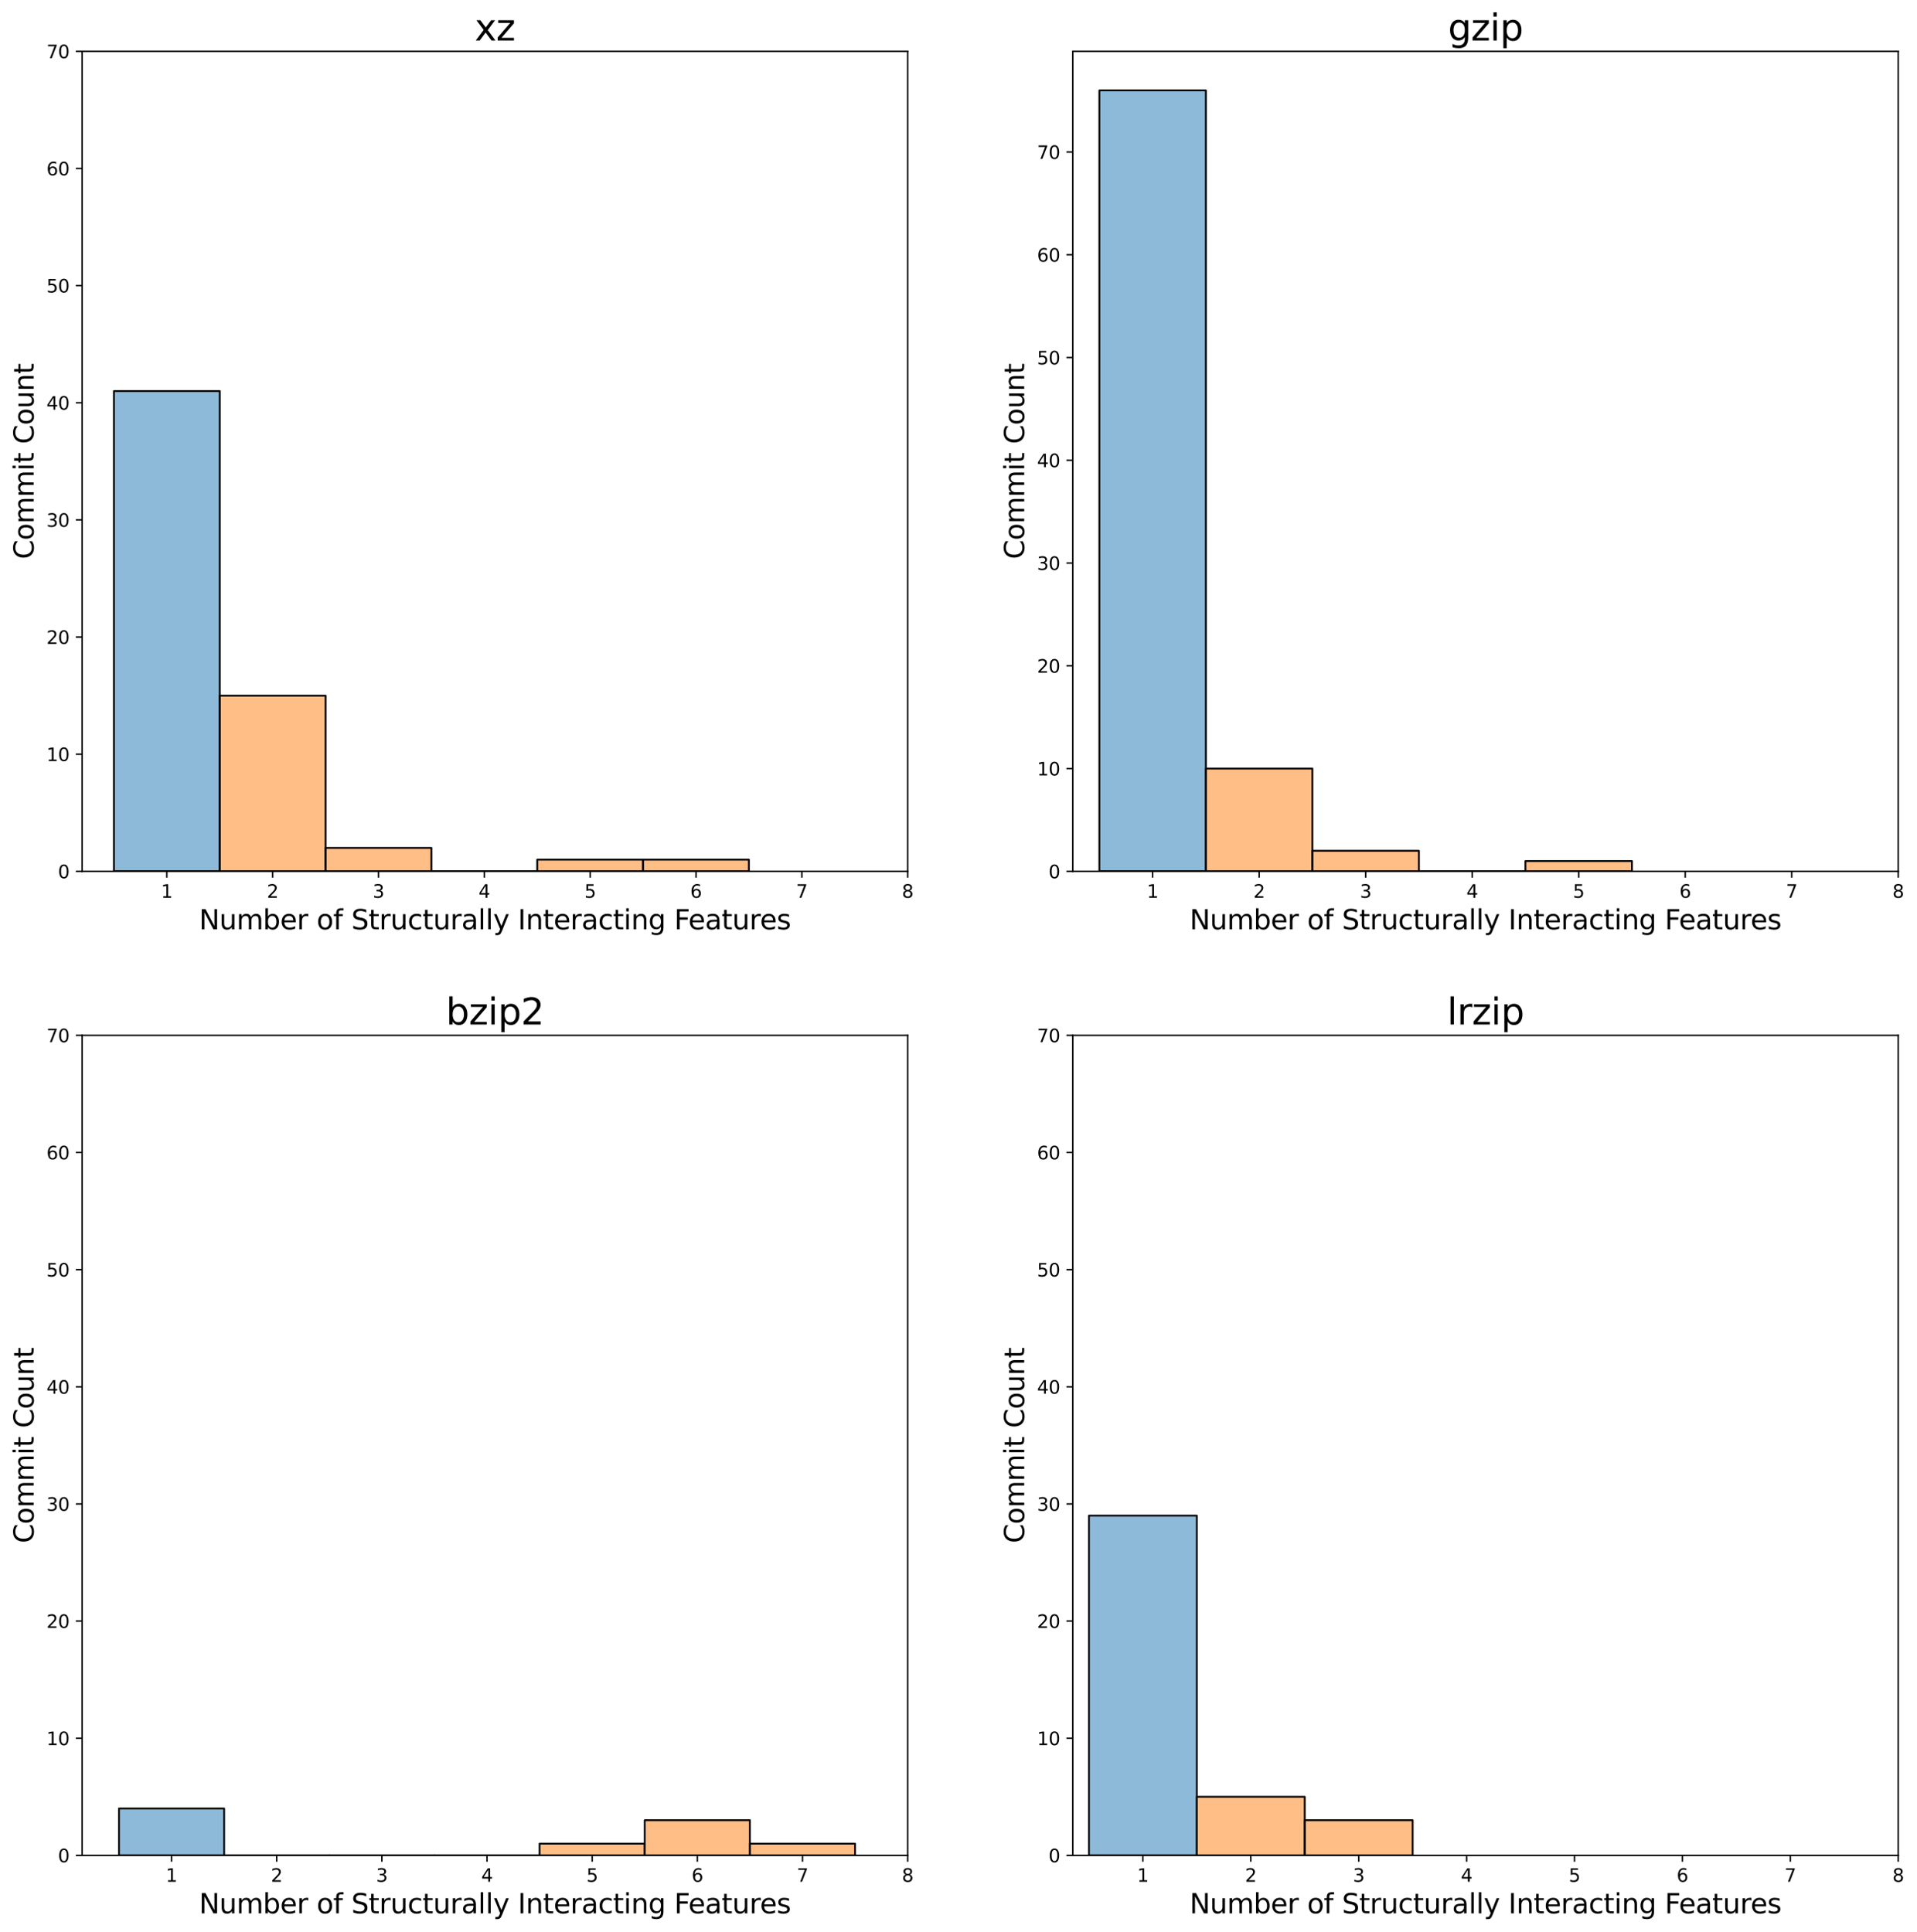 <?xml version="1.0" encoding="utf-8" standalone="no"?>
<!DOCTYPE svg PUBLIC "-//W3C//DTD SVG 1.1//EN"
  "http://www.w3.org/Graphics/SVG/1.1/DTD/svg11.dtd">
<svg xmlns:xlink="http://www.w3.org/1999/xlink" width="1060.223pt" height="1068.712pt" viewBox="0 0 1060.223 1068.712" xmlns="http://www.w3.org/2000/svg" version="1.1">
 <defs>
  <style type="text/css">*{stroke-linejoin: round; stroke-linecap: butt}</style>
 </defs>
 <g id="figure_1">
  <g id="patch_1">
   <path d="M 0 1068.712 
L 1060.223 1068.712 
L 1060.223 0 
L 0 0 
z
" style="fill: #ffffff"/>
  </g>
  <g id="axes_1">
   <g id="patch_2">
    <path d="M 45.442 481.997 
L 501.988 481.997 
L 501.988 28.397 
L 45.442 28.397 
z
" style="fill: #ffffff"/>
   </g>
   <g id="patch_3">
    <path d="M 63.002 481.997 
L 121.533 481.997 
L 121.533 216.317 
L 63.002 216.317 
z
" clip-path="url(#pdfaf4f67a0)" style="fill: #1f77b4; fill-opacity: 0.5; stroke: #000000; stroke-linejoin: miter"/>
   </g>
   <g id="patch_4">
    <path d="M 121.533 481.997 
L 180.065 481.997 
L 180.065 481.997 
L 121.533 481.997 
z
" clip-path="url(#pdfaf4f67a0)" style="fill: #1f77b4; fill-opacity: 0.5; stroke: #000000; stroke-linejoin: miter"/>
   </g>
   <g id="patch_5">
    <path d="M 180.065 481.997 
L 238.596 481.997 
L 238.596 481.997 
L 180.065 481.997 
z
" clip-path="url(#pdfaf4f67a0)" style="fill: #1f77b4; fill-opacity: 0.5; stroke: #000000; stroke-linejoin: miter"/>
   </g>
   <g id="patch_6">
    <path d="M 238.596 481.997 
L 297.128 481.997 
L 297.128 481.997 
L 238.596 481.997 
z
" clip-path="url(#pdfaf4f67a0)" style="fill: #1f77b4; fill-opacity: 0.5; stroke: #000000; stroke-linejoin: miter"/>
   </g>
   <g id="patch_7">
    <path d="M 297.128 481.997 
L 355.659 481.997 
L 355.659 481.997 
L 297.128 481.997 
z
" clip-path="url(#pdfaf4f67a0)" style="fill: #1f77b4; fill-opacity: 0.5; stroke: #000000; stroke-linejoin: miter"/>
   </g>
   <g id="patch_8">
    <path d="M 355.659 481.997 
L 414.19 481.997 
L 414.19 481.997 
L 355.659 481.997 
z
" clip-path="url(#pdfaf4f67a0)" style="fill: #1f77b4; fill-opacity: 0.5; stroke: #000000; stroke-linejoin: miter"/>
   </g>
   <g id="patch_9">
    <path d="M 63.002 481.997 
L 121.533 481.997 
L 121.533 481.997 
L 63.002 481.997 
z
" clip-path="url(#pdfaf4f67a0)" style="fill: #ff7f0e; fill-opacity: 0.5; stroke: #000000; stroke-linejoin: miter"/>
   </g>
   <g id="patch_10">
    <path d="M 121.533 481.997 
L 180.065 481.997 
L 180.065 384.797 
L 121.533 384.797 
z
" clip-path="url(#pdfaf4f67a0)" style="fill: #ff7f0e; fill-opacity: 0.5; stroke: #000000; stroke-linejoin: miter"/>
   </g>
   <g id="patch_11">
    <path d="M 180.065 481.997 
L 238.596 481.997 
L 238.596 469.037 
L 180.065 469.037 
z
" clip-path="url(#pdfaf4f67a0)" style="fill: #ff7f0e; fill-opacity: 0.5; stroke: #000000; stroke-linejoin: miter"/>
   </g>
   <g id="patch_12">
    <path d="M 238.596 481.997 
L 297.128 481.997 
L 297.128 481.997 
L 238.596 481.997 
z
" clip-path="url(#pdfaf4f67a0)" style="fill: #ff7f0e; fill-opacity: 0.5; stroke: #000000; stroke-linejoin: miter"/>
   </g>
   <g id="patch_13">
    <path d="M 297.128 481.997 
L 355.659 481.997 
L 355.659 475.517 
L 297.128 475.517 
z
" clip-path="url(#pdfaf4f67a0)" style="fill: #ff7f0e; fill-opacity: 0.5; stroke: #000000; stroke-linejoin: miter"/>
   </g>
   <g id="patch_14">
    <path d="M 355.659 481.997 
L 414.19 481.997 
L 414.19 475.517 
L 355.659 475.517 
z
" clip-path="url(#pdfaf4f67a0)" style="fill: #ff7f0e; fill-opacity: 0.5; stroke: #000000; stroke-linejoin: miter"/>
   </g>
   <g id="matplotlib.axis_1">
    <g id="xtick_1">
     <g id="line2d_1">
      <defs>
       <path id="mb3977a0a6c" d="M 0 0 
L 0 3.5 
" style="stroke: #000000; stroke-width: 0.8"/>
      </defs>
      <g>
       <use xlink:href="#mb3977a0a6c" x="92.267" y="481.997" style="stroke: #000000; stroke-width: 0.8"/>
      </g>
     </g>
     <g id="text_1">
      <!-- 1 -->
      <g transform="translate(89.086 496.595) scale(0.1 -0.1)">
       <defs>
        <path id="DejaVuSans-31" d="M 794 531 
L 1825 531 
L 1825 4091 
L 703 3866 
L 703 4441 
L 1819 4666 
L 2450 4666 
L 2450 531 
L 3481 531 
L 3481 0 
L 794 0 
L 794 531 
z
" transform="scale(0.016)"/>
       </defs>
       <use xlink:href="#DejaVuSans-31"/>
      </g>
     </g>
    </g>
    <g id="xtick_2">
     <g id="line2d_2">
      <g>
       <use xlink:href="#mb3977a0a6c" x="150.799" y="481.997" style="stroke: #000000; stroke-width: 0.8"/>
      </g>
     </g>
     <g id="text_2">
      <!-- 2 -->
      <g transform="translate(147.618 496.595) scale(0.1 -0.1)">
       <defs>
        <path id="DejaVuSans-32" d="M 1228 531 
L 3431 531 
L 3431 0 
L 469 0 
L 469 531 
Q 828 903 1448 1529 
Q 2069 2156 2228 2338 
Q 2531 2678 2651 2914 
Q 2772 3150 2772 3378 
Q 2772 3750 2511 3984 
Q 2250 4219 1831 4219 
Q 1534 4219 1204 4116 
Q 875 4013 500 3803 
L 500 4441 
Q 881 4594 1212 4672 
Q 1544 4750 1819 4750 
Q 2544 4750 2975 4387 
Q 3406 4025 3406 3419 
Q 3406 3131 3298 2873 
Q 3191 2616 2906 2266 
Q 2828 2175 2409 1742 
Q 1991 1309 1228 531 
z
" transform="scale(0.016)"/>
       </defs>
       <use xlink:href="#DejaVuSans-32"/>
      </g>
     </g>
    </g>
    <g id="xtick_3">
     <g id="line2d_3">
      <g>
       <use xlink:href="#mb3977a0a6c" x="209.33" y="481.997" style="stroke: #000000; stroke-width: 0.8"/>
      </g>
     </g>
     <g id="text_3">
      <!-- 3 -->
      <g transform="translate(206.149 496.595) scale(0.1 -0.1)">
       <defs>
        <path id="DejaVuSans-33" d="M 2597 2516 
Q 3050 2419 3304 2112 
Q 3559 1806 3559 1356 
Q 3559 666 3084 287 
Q 2609 -91 1734 -91 
Q 1441 -91 1130 -33 
Q 819 25 488 141 
L 488 750 
Q 750 597 1062 519 
Q 1375 441 1716 441 
Q 2309 441 2620 675 
Q 2931 909 2931 1356 
Q 2931 1769 2642 2001 
Q 2353 2234 1838 2234 
L 1294 2234 
L 1294 2753 
L 1863 2753 
Q 2328 2753 2575 2939 
Q 2822 3125 2822 3475 
Q 2822 3834 2567 4026 
Q 2313 4219 1838 4219 
Q 1578 4219 1281 4162 
Q 984 4106 628 3988 
L 628 4550 
Q 988 4650 1302 4700 
Q 1616 4750 1894 4750 
Q 2613 4750 3031 4423 
Q 3450 4097 3450 3541 
Q 3450 3153 3228 2886 
Q 3006 2619 2597 2516 
z
" transform="scale(0.016)"/>
       </defs>
       <use xlink:href="#DejaVuSans-33"/>
      </g>
     </g>
    </g>
    <g id="xtick_4">
     <g id="line2d_4">
      <g>
       <use xlink:href="#mb3977a0a6c" x="267.862" y="481.997" style="stroke: #000000; stroke-width: 0.8"/>
      </g>
     </g>
     <g id="text_4">
      <!-- 4 -->
      <g transform="translate(264.681 496.595) scale(0.1 -0.1)">
       <defs>
        <path id="DejaVuSans-34" d="M 2419 4116 
L 825 1625 
L 2419 1625 
L 2419 4116 
z
M 2253 4666 
L 3047 4666 
L 3047 1625 
L 3713 1625 
L 3713 1100 
L 3047 1100 
L 3047 0 
L 2419 0 
L 2419 1100 
L 313 1100 
L 313 1709 
L 2253 4666 
z
" transform="scale(0.016)"/>
       </defs>
       <use xlink:href="#DejaVuSans-34"/>
      </g>
     </g>
    </g>
    <g id="xtick_5">
     <g id="line2d_5">
      <g>
       <use xlink:href="#mb3977a0a6c" x="326.393" y="481.997" style="stroke: #000000; stroke-width: 0.8"/>
      </g>
     </g>
     <g id="text_5">
      <!-- 5 -->
      <g transform="translate(323.212 496.595) scale(0.1 -0.1)">
       <defs>
        <path id="DejaVuSans-35" d="M 691 4666 
L 3169 4666 
L 3169 4134 
L 1269 4134 
L 1269 2991 
Q 1406 3038 1543 3061 
Q 1681 3084 1819 3084 
Q 2600 3084 3056 2656 
Q 3513 2228 3513 1497 
Q 3513 744 3044 326 
Q 2575 -91 1722 -91 
Q 1428 -91 1123 -41 
Q 819 9 494 109 
L 494 744 
Q 775 591 1075 516 
Q 1375 441 1709 441 
Q 2250 441 2565 725 
Q 2881 1009 2881 1497 
Q 2881 1984 2565 2268 
Q 2250 2553 1709 2553 
Q 1456 2553 1204 2497 
Q 953 2441 691 2322 
L 691 4666 
z
" transform="scale(0.016)"/>
       </defs>
       <use xlink:href="#DejaVuSans-35"/>
      </g>
     </g>
    </g>
    <g id="xtick_6">
     <g id="line2d_6">
      <g>
       <use xlink:href="#mb3977a0a6c" x="384.925" y="481.997" style="stroke: #000000; stroke-width: 0.8"/>
      </g>
     </g>
     <g id="text_6">
      <!-- 6 -->
      <g transform="translate(381.743 496.595) scale(0.1 -0.1)">
       <defs>
        <path id="DejaVuSans-36" d="M 2113 2584 
Q 1688 2584 1439 2293 
Q 1191 2003 1191 1497 
Q 1191 994 1439 701 
Q 1688 409 2113 409 
Q 2538 409 2786 701 
Q 3034 994 3034 1497 
Q 3034 2003 2786 2293 
Q 2538 2584 2113 2584 
z
M 3366 4563 
L 3366 3988 
Q 3128 4100 2886 4159 
Q 2644 4219 2406 4219 
Q 1781 4219 1451 3797 
Q 1122 3375 1075 2522 
Q 1259 2794 1537 2939 
Q 1816 3084 2150 3084 
Q 2853 3084 3261 2657 
Q 3669 2231 3669 1497 
Q 3669 778 3244 343 
Q 2819 -91 2113 -91 
Q 1303 -91 875 529 
Q 447 1150 447 2328 
Q 447 3434 972 4092 
Q 1497 4750 2381 4750 
Q 2619 4750 2861 4703 
Q 3103 4656 3366 4563 
z
" transform="scale(0.016)"/>
       </defs>
       <use xlink:href="#DejaVuSans-36"/>
      </g>
     </g>
    </g>
    <g id="xtick_7">
     <g id="line2d_7">
      <g>
       <use xlink:href="#mb3977a0a6c" x="443.456" y="481.997" style="stroke: #000000; stroke-width: 0.8"/>
      </g>
     </g>
     <g id="text_7">
      <!-- 7 -->
      <g transform="translate(440.275 496.595) scale(0.1 -0.1)">
       <defs>
        <path id="DejaVuSans-37" d="M 525 4666 
L 3525 4666 
L 3525 4397 
L 1831 0 
L 1172 0 
L 2766 4134 
L 525 4134 
L 525 4666 
z
" transform="scale(0.016)"/>
       </defs>
       <use xlink:href="#DejaVuSans-37"/>
      </g>
     </g>
    </g>
    <g id="xtick_8">
     <g id="line2d_8">
      <g>
       <use xlink:href="#mb3977a0a6c" x="501.988" y="481.997" style="stroke: #000000; stroke-width: 0.8"/>
      </g>
     </g>
     <g id="text_8">
      <!-- 8 -->
      <g transform="translate(498.806 496.595) scale(0.1 -0.1)">
       <defs>
        <path id="DejaVuSans-38" d="M 2034 2216 
Q 1584 2216 1326 1975 
Q 1069 1734 1069 1313 
Q 1069 891 1326 650 
Q 1584 409 2034 409 
Q 2484 409 2743 651 
Q 3003 894 3003 1313 
Q 3003 1734 2745 1975 
Q 2488 2216 2034 2216 
z
M 1403 2484 
Q 997 2584 770 2862 
Q 544 3141 544 3541 
Q 544 4100 942 4425 
Q 1341 4750 2034 4750 
Q 2731 4750 3128 4425 
Q 3525 4100 3525 3541 
Q 3525 3141 3298 2862 
Q 3072 2584 2669 2484 
Q 3125 2378 3379 2068 
Q 3634 1759 3634 1313 
Q 3634 634 3220 271 
Q 2806 -91 2034 -91 
Q 1263 -91 848 271 
Q 434 634 434 1313 
Q 434 1759 690 2068 
Q 947 2378 1403 2484 
z
M 1172 3481 
Q 1172 3119 1398 2916 
Q 1625 2713 2034 2713 
Q 2441 2713 2670 2916 
Q 2900 3119 2900 3481 
Q 2900 3844 2670 4047 
Q 2441 4250 2034 4250 
Q 1625 4250 1398 4047 
Q 1172 3844 1172 3481 
z
" transform="scale(0.016)"/>
       </defs>
       <use xlink:href="#DejaVuSans-38"/>
      </g>
     </g>
    </g>
    <g id="text_9">
     <!-- Number of Structurally Interacting Features -->
     <g transform="translate(110.078 514.073) scale(0.15 -0.15)">
      <defs>
       <path id="DejaVuSans-4e" d="M 628 4666 
L 1478 4666 
L 3547 763 
L 3547 4666 
L 4159 4666 
L 4159 0 
L 3309 0 
L 1241 3903 
L 1241 0 
L 628 0 
L 628 4666 
z
" transform="scale(0.016)"/>
       <path id="DejaVuSans-75" d="M 544 1381 
L 544 3500 
L 1119 3500 
L 1119 1403 
Q 1119 906 1312 657 
Q 1506 409 1894 409 
Q 2359 409 2629 706 
Q 2900 1003 2900 1516 
L 2900 3500 
L 3475 3500 
L 3475 0 
L 2900 0 
L 2900 538 
Q 2691 219 2414 64 
Q 2138 -91 1772 -91 
Q 1169 -91 856 284 
Q 544 659 544 1381 
z
M 1991 3584 
L 1991 3584 
z
" transform="scale(0.016)"/>
       <path id="DejaVuSans-6d" d="M 3328 2828 
Q 3544 3216 3844 3400 
Q 4144 3584 4550 3584 
Q 5097 3584 5394 3201 
Q 5691 2819 5691 2113 
L 5691 0 
L 5113 0 
L 5113 2094 
Q 5113 2597 4934 2840 
Q 4756 3084 4391 3084 
Q 3944 3084 3684 2787 
Q 3425 2491 3425 1978 
L 3425 0 
L 2847 0 
L 2847 2094 
Q 2847 2600 2669 2842 
Q 2491 3084 2119 3084 
Q 1678 3084 1418 2786 
Q 1159 2488 1159 1978 
L 1159 0 
L 581 0 
L 581 3500 
L 1159 3500 
L 1159 2956 
Q 1356 3278 1631 3431 
Q 1906 3584 2284 3584 
Q 2666 3584 2933 3390 
Q 3200 3197 3328 2828 
z
" transform="scale(0.016)"/>
       <path id="DejaVuSans-62" d="M 3116 1747 
Q 3116 2381 2855 2742 
Q 2594 3103 2138 3103 
Q 1681 3103 1420 2742 
Q 1159 2381 1159 1747 
Q 1159 1113 1420 752 
Q 1681 391 2138 391 
Q 2594 391 2855 752 
Q 3116 1113 3116 1747 
z
M 1159 2969 
Q 1341 3281 1617 3432 
Q 1894 3584 2278 3584 
Q 2916 3584 3314 3078 
Q 3713 2572 3713 1747 
Q 3713 922 3314 415 
Q 2916 -91 2278 -91 
Q 1894 -91 1617 61 
Q 1341 213 1159 525 
L 1159 0 
L 581 0 
L 581 4863 
L 1159 4863 
L 1159 2969 
z
" transform="scale(0.016)"/>
       <path id="DejaVuSans-65" d="M 3597 1894 
L 3597 1613 
L 953 1613 
Q 991 1019 1311 708 
Q 1631 397 2203 397 
Q 2534 397 2845 478 
Q 3156 559 3463 722 
L 3463 178 
Q 3153 47 2828 -22 
Q 2503 -91 2169 -91 
Q 1331 -91 842 396 
Q 353 884 353 1716 
Q 353 2575 817 3079 
Q 1281 3584 2069 3584 
Q 2775 3584 3186 3129 
Q 3597 2675 3597 1894 
z
M 3022 2063 
Q 3016 2534 2758 2815 
Q 2500 3097 2075 3097 
Q 1594 3097 1305 2825 
Q 1016 2553 972 2059 
L 3022 2063 
z
" transform="scale(0.016)"/>
       <path id="DejaVuSans-72" d="M 2631 2963 
Q 2534 3019 2420 3045 
Q 2306 3072 2169 3072 
Q 1681 3072 1420 2755 
Q 1159 2438 1159 1844 
L 1159 0 
L 581 0 
L 581 3500 
L 1159 3500 
L 1159 2956 
Q 1341 3275 1631 3429 
Q 1922 3584 2338 3584 
Q 2397 3584 2469 3576 
Q 2541 3569 2628 3553 
L 2631 2963 
z
" transform="scale(0.016)"/>
       <path id="DejaVuSans-20" transform="scale(0.016)"/>
       <path id="DejaVuSans-6f" d="M 1959 3097 
Q 1497 3097 1228 2736 
Q 959 2375 959 1747 
Q 959 1119 1226 758 
Q 1494 397 1959 397 
Q 2419 397 2687 759 
Q 2956 1122 2956 1747 
Q 2956 2369 2687 2733 
Q 2419 3097 1959 3097 
z
M 1959 3584 
Q 2709 3584 3137 3096 
Q 3566 2609 3566 1747 
Q 3566 888 3137 398 
Q 2709 -91 1959 -91 
Q 1206 -91 779 398 
Q 353 888 353 1747 
Q 353 2609 779 3096 
Q 1206 3584 1959 3584 
z
" transform="scale(0.016)"/>
       <path id="DejaVuSans-66" d="M 2375 4863 
L 2375 4384 
L 1825 4384 
Q 1516 4384 1395 4259 
Q 1275 4134 1275 3809 
L 1275 3500 
L 2222 3500 
L 2222 3053 
L 1275 3053 
L 1275 0 
L 697 0 
L 697 3053 
L 147 3053 
L 147 3500 
L 697 3500 
L 697 3744 
Q 697 4328 969 4595 
Q 1241 4863 1831 4863 
L 2375 4863 
z
" transform="scale(0.016)"/>
       <path id="DejaVuSans-53" d="M 3425 4513 
L 3425 3897 
Q 3066 4069 2747 4153 
Q 2428 4238 2131 4238 
Q 1616 4238 1336 4038 
Q 1056 3838 1056 3469 
Q 1056 3159 1242 3001 
Q 1428 2844 1947 2747 
L 2328 2669 
Q 3034 2534 3370 2195 
Q 3706 1856 3706 1288 
Q 3706 609 3251 259 
Q 2797 -91 1919 -91 
Q 1588 -91 1214 -16 
Q 841 59 441 206 
L 441 856 
Q 825 641 1194 531 
Q 1563 422 1919 422 
Q 2459 422 2753 634 
Q 3047 847 3047 1241 
Q 3047 1584 2836 1778 
Q 2625 1972 2144 2069 
L 1759 2144 
Q 1053 2284 737 2584 
Q 422 2884 422 3419 
Q 422 4038 858 4394 
Q 1294 4750 2059 4750 
Q 2388 4750 2728 4690 
Q 3069 4631 3425 4513 
z
" transform="scale(0.016)"/>
       <path id="DejaVuSans-74" d="M 1172 4494 
L 1172 3500 
L 2356 3500 
L 2356 3053 
L 1172 3053 
L 1172 1153 
Q 1172 725 1289 603 
Q 1406 481 1766 481 
L 2356 481 
L 2356 0 
L 1766 0 
Q 1100 0 847 248 
Q 594 497 594 1153 
L 594 3053 
L 172 3053 
L 172 3500 
L 594 3500 
L 594 4494 
L 1172 4494 
z
" transform="scale(0.016)"/>
       <path id="DejaVuSans-63" d="M 3122 3366 
L 3122 2828 
Q 2878 2963 2633 3030 
Q 2388 3097 2138 3097 
Q 1578 3097 1268 2742 
Q 959 2388 959 1747 
Q 959 1106 1268 751 
Q 1578 397 2138 397 
Q 2388 397 2633 464 
Q 2878 531 3122 666 
L 3122 134 
Q 2881 22 2623 -34 
Q 2366 -91 2075 -91 
Q 1284 -91 818 406 
Q 353 903 353 1747 
Q 353 2603 823 3093 
Q 1294 3584 2113 3584 
Q 2378 3584 2631 3529 
Q 2884 3475 3122 3366 
z
" transform="scale(0.016)"/>
       <path id="DejaVuSans-61" d="M 2194 1759 
Q 1497 1759 1228 1600 
Q 959 1441 959 1056 
Q 959 750 1161 570 
Q 1363 391 1709 391 
Q 2188 391 2477 730 
Q 2766 1069 2766 1631 
L 2766 1759 
L 2194 1759 
z
M 3341 1997 
L 3341 0 
L 2766 0 
L 2766 531 
Q 2569 213 2275 61 
Q 1981 -91 1556 -91 
Q 1019 -91 701 211 
Q 384 513 384 1019 
Q 384 1609 779 1909 
Q 1175 2209 1959 2209 
L 2766 2209 
L 2766 2266 
Q 2766 2663 2505 2880 
Q 2244 3097 1772 3097 
Q 1472 3097 1187 3025 
Q 903 2953 641 2809 
L 641 3341 
Q 956 3463 1253 3523 
Q 1550 3584 1831 3584 
Q 2591 3584 2966 3190 
Q 3341 2797 3341 1997 
z
" transform="scale(0.016)"/>
       <path id="DejaVuSans-6c" d="M 603 4863 
L 1178 4863 
L 1178 0 
L 603 0 
L 603 4863 
z
" transform="scale(0.016)"/>
       <path id="DejaVuSans-79" d="M 2059 -325 
Q 1816 -950 1584 -1140 
Q 1353 -1331 966 -1331 
L 506 -1331 
L 506 -850 
L 844 -850 
Q 1081 -850 1212 -737 
Q 1344 -625 1503 -206 
L 1606 56 
L 191 3500 
L 800 3500 
L 1894 763 
L 2988 3500 
L 3597 3500 
L 2059 -325 
z
" transform="scale(0.016)"/>
       <path id="DejaVuSans-49" d="M 628 4666 
L 1259 4666 
L 1259 0 
L 628 0 
L 628 4666 
z
" transform="scale(0.016)"/>
       <path id="DejaVuSans-6e" d="M 3513 2113 
L 3513 0 
L 2938 0 
L 2938 2094 
Q 2938 2591 2744 2837 
Q 2550 3084 2163 3084 
Q 1697 3084 1428 2787 
Q 1159 2491 1159 1978 
L 1159 0 
L 581 0 
L 581 3500 
L 1159 3500 
L 1159 2956 
Q 1366 3272 1645 3428 
Q 1925 3584 2291 3584 
Q 2894 3584 3203 3211 
Q 3513 2838 3513 2113 
z
" transform="scale(0.016)"/>
       <path id="DejaVuSans-69" d="M 603 3500 
L 1178 3500 
L 1178 0 
L 603 0 
L 603 3500 
z
M 603 4863 
L 1178 4863 
L 1178 4134 
L 603 4134 
L 603 4863 
z
" transform="scale(0.016)"/>
       <path id="DejaVuSans-67" d="M 2906 1791 
Q 2906 2416 2648 2759 
Q 2391 3103 1925 3103 
Q 1463 3103 1205 2759 
Q 947 2416 947 1791 
Q 947 1169 1205 825 
Q 1463 481 1925 481 
Q 2391 481 2648 825 
Q 2906 1169 2906 1791 
z
M 3481 434 
Q 3481 -459 3084 -895 
Q 2688 -1331 1869 -1331 
Q 1566 -1331 1297 -1286 
Q 1028 -1241 775 -1147 
L 775 -588 
Q 1028 -725 1275 -790 
Q 1522 -856 1778 -856 
Q 2344 -856 2625 -561 
Q 2906 -266 2906 331 
L 2906 616 
Q 2728 306 2450 153 
Q 2172 0 1784 0 
Q 1141 0 747 490 
Q 353 981 353 1791 
Q 353 2603 747 3093 
Q 1141 3584 1784 3584 
Q 2172 3584 2450 3431 
Q 2728 3278 2906 2969 
L 2906 3500 
L 3481 3500 
L 3481 434 
z
" transform="scale(0.016)"/>
       <path id="DejaVuSans-46" d="M 628 4666 
L 3309 4666 
L 3309 4134 
L 1259 4134 
L 1259 2759 
L 3109 2759 
L 3109 2228 
L 1259 2228 
L 1259 0 
L 628 0 
L 628 4666 
z
" transform="scale(0.016)"/>
       <path id="DejaVuSans-73" d="M 2834 3397 
L 2834 2853 
Q 2591 2978 2328 3040 
Q 2066 3103 1784 3103 
Q 1356 3103 1142 2972 
Q 928 2841 928 2578 
Q 928 2378 1081 2264 
Q 1234 2150 1697 2047 
L 1894 2003 
Q 2506 1872 2764 1633 
Q 3022 1394 3022 966 
Q 3022 478 2636 193 
Q 2250 -91 1575 -91 
Q 1294 -91 989 -36 
Q 684 19 347 128 
L 347 722 
Q 666 556 975 473 
Q 1284 391 1588 391 
Q 1994 391 2212 530 
Q 2431 669 2431 922 
Q 2431 1156 2273 1281 
Q 2116 1406 1581 1522 
L 1381 1569 
Q 847 1681 609 1914 
Q 372 2147 372 2553 
Q 372 3047 722 3315 
Q 1072 3584 1716 3584 
Q 2034 3584 2315 3537 
Q 2597 3491 2834 3397 
z
" transform="scale(0.016)"/>
      </defs>
      <use xlink:href="#DejaVuSans-4e"/>
      <use xlink:href="#DejaVuSans-75" x="74.805"/>
      <use xlink:href="#DejaVuSans-6d" x="138.184"/>
      <use xlink:href="#DejaVuSans-62" x="235.596"/>
      <use xlink:href="#DejaVuSans-65" x="299.072"/>
      <use xlink:href="#DejaVuSans-72" x="360.596"/>
      <use xlink:href="#DejaVuSans-20" x="401.709"/>
      <use xlink:href="#DejaVuSans-6f" x="433.496"/>
      <use xlink:href="#DejaVuSans-66" x="494.678"/>
      <use xlink:href="#DejaVuSans-20" x="529.883"/>
      <use xlink:href="#DejaVuSans-53" x="561.67"/>
      <use xlink:href="#DejaVuSans-74" x="625.146"/>
      <use xlink:href="#DejaVuSans-72" x="664.355"/>
      <use xlink:href="#DejaVuSans-75" x="705.469"/>
      <use xlink:href="#DejaVuSans-63" x="768.848"/>
      <use xlink:href="#DejaVuSans-74" x="823.828"/>
      <use xlink:href="#DejaVuSans-75" x="863.037"/>
      <use xlink:href="#DejaVuSans-72" x="926.416"/>
      <use xlink:href="#DejaVuSans-61" x="967.529"/>
      <use xlink:href="#DejaVuSans-6c" x="1028.809"/>
      <use xlink:href="#DejaVuSans-6c" x="1056.592"/>
      <use xlink:href="#DejaVuSans-79" x="1084.375"/>
      <use xlink:href="#DejaVuSans-20" x="1143.555"/>
      <use xlink:href="#DejaVuSans-49" x="1175.342"/>
      <use xlink:href="#DejaVuSans-6e" x="1204.834"/>
      <use xlink:href="#DejaVuSans-74" x="1268.213"/>
      <use xlink:href="#DejaVuSans-65" x="1307.422"/>
      <use xlink:href="#DejaVuSans-72" x="1368.945"/>
      <use xlink:href="#DejaVuSans-61" x="1410.059"/>
      <use xlink:href="#DejaVuSans-63" x="1471.338"/>
      <use xlink:href="#DejaVuSans-74" x="1526.318"/>
      <use xlink:href="#DejaVuSans-69" x="1565.527"/>
      <use xlink:href="#DejaVuSans-6e" x="1593.311"/>
      <use xlink:href="#DejaVuSans-67" x="1656.689"/>
      <use xlink:href="#DejaVuSans-20" x="1720.166"/>
      <use xlink:href="#DejaVuSans-46" x="1751.953"/>
      <use xlink:href="#DejaVuSans-65" x="1803.973"/>
      <use xlink:href="#DejaVuSans-61" x="1865.496"/>
      <use xlink:href="#DejaVuSans-74" x="1926.775"/>
      <use xlink:href="#DejaVuSans-75" x="1965.984"/>
      <use xlink:href="#DejaVuSans-72" x="2029.363"/>
      <use xlink:href="#DejaVuSans-65" x="2068.227"/>
      <use xlink:href="#DejaVuSans-73" x="2129.75"/>
     </g>
    </g>
   </g>
   <g id="matplotlib.axis_2">
    <g id="ytick_1">
     <g id="line2d_9">
      <defs>
       <path id="maa5eddc603" d="M 0 0 
L -3.5 0 
" style="stroke: #000000; stroke-width: 0.8"/>
      </defs>
      <g>
       <use xlink:href="#maa5eddc603" x="45.442" y="481.997" style="stroke: #000000; stroke-width: 0.8"/>
      </g>
     </g>
     <g id="text_10">
      <!-- 0 -->
      <g transform="translate(32.08 485.796) scale(0.1 -0.1)">
       <defs>
        <path id="DejaVuSans-30" d="M 2034 4250 
Q 1547 4250 1301 3770 
Q 1056 3291 1056 2328 
Q 1056 1369 1301 889 
Q 1547 409 2034 409 
Q 2525 409 2770 889 
Q 3016 1369 3016 2328 
Q 3016 3291 2770 3770 
Q 2525 4250 2034 4250 
z
M 2034 4750 
Q 2819 4750 3233 4129 
Q 3647 3509 3647 2328 
Q 3647 1150 3233 529 
Q 2819 -91 2034 -91 
Q 1250 -91 836 529 
Q 422 1150 422 2328 
Q 422 3509 836 4129 
Q 1250 4750 2034 4750 
z
" transform="scale(0.016)"/>
       </defs>
       <use xlink:href="#DejaVuSans-30"/>
      </g>
     </g>
    </g>
    <g id="ytick_2">
     <g id="line2d_10">
      <g>
       <use xlink:href="#maa5eddc603" x="45.442" y="417.197" style="stroke: #000000; stroke-width: 0.8"/>
      </g>
     </g>
     <g id="text_11">
      <!-- 10 -->
      <g transform="translate(25.717 420.996) scale(0.1 -0.1)">
       <use xlink:href="#DejaVuSans-31"/>
       <use xlink:href="#DejaVuSans-30" x="63.623"/>
      </g>
     </g>
    </g>
    <g id="ytick_3">
     <g id="line2d_11">
      <g>
       <use xlink:href="#maa5eddc603" x="45.442" y="352.397" style="stroke: #000000; stroke-width: 0.8"/>
      </g>
     </g>
     <g id="text_12">
      <!-- 20 -->
      <g transform="translate(25.717 356.196) scale(0.1 -0.1)">
       <use xlink:href="#DejaVuSans-32"/>
       <use xlink:href="#DejaVuSans-30" x="63.623"/>
      </g>
     </g>
    </g>
    <g id="ytick_4">
     <g id="line2d_12">
      <g>
       <use xlink:href="#maa5eddc603" x="45.442" y="287.597" style="stroke: #000000; stroke-width: 0.8"/>
      </g>
     </g>
     <g id="text_13">
      <!-- 30 -->
      <g transform="translate(25.717 291.396) scale(0.1 -0.1)">
       <use xlink:href="#DejaVuSans-33"/>
       <use xlink:href="#DejaVuSans-30" x="63.623"/>
      </g>
     </g>
    </g>
    <g id="ytick_5">
     <g id="line2d_13">
      <g>
       <use xlink:href="#maa5eddc603" x="45.442" y="222.797" style="stroke: #000000; stroke-width: 0.8"/>
      </g>
     </g>
     <g id="text_14">
      <!-- 40 -->
      <g transform="translate(25.717 226.596) scale(0.1 -0.1)">
       <use xlink:href="#DejaVuSans-34"/>
       <use xlink:href="#DejaVuSans-30" x="63.623"/>
      </g>
     </g>
    </g>
    <g id="ytick_6">
     <g id="line2d_14">
      <g>
       <use xlink:href="#maa5eddc603" x="45.442" y="157.997" style="stroke: #000000; stroke-width: 0.8"/>
      </g>
     </g>
     <g id="text_15">
      <!-- 50 -->
      <g transform="translate(25.717 161.796) scale(0.1 -0.1)">
       <use xlink:href="#DejaVuSans-35"/>
       <use xlink:href="#DejaVuSans-30" x="63.623"/>
      </g>
     </g>
    </g>
    <g id="ytick_7">
     <g id="line2d_15">
      <g>
       <use xlink:href="#maa5eddc603" x="45.442" y="93.197" style="stroke: #000000; stroke-width: 0.8"/>
      </g>
     </g>
     <g id="text_16">
      <!-- 60 -->
      <g transform="translate(25.717 96.996) scale(0.1 -0.1)">
       <use xlink:href="#DejaVuSans-36"/>
       <use xlink:href="#DejaVuSans-30" x="63.623"/>
      </g>
     </g>
    </g>
    <g id="ytick_8">
     <g id="line2d_16">
      <g>
       <use xlink:href="#maa5eddc603" x="45.442" y="28.397" style="stroke: #000000; stroke-width: 0.8"/>
      </g>
     </g>
     <g id="text_17">
      <!-- 70 -->
      <g transform="translate(25.717 32.196) scale(0.1 -0.1)">
       <use xlink:href="#DejaVuSans-37"/>
       <use xlink:href="#DejaVuSans-30" x="63.623"/>
      </g>
     </g>
    </g>
    <g id="text_18">
     <!-- Commit Count -->
     <g transform="translate(18.598 309.314) rotate(-90) scale(0.15 -0.15)">
      <defs>
       <path id="DejaVuSans-43" d="M 4122 4306 
L 4122 3641 
Q 3803 3938 3442 4084 
Q 3081 4231 2675 4231 
Q 1875 4231 1450 3742 
Q 1025 3253 1025 2328 
Q 1025 1406 1450 917 
Q 1875 428 2675 428 
Q 3081 428 3442 575 
Q 3803 722 4122 1019 
L 4122 359 
Q 3791 134 3420 21 
Q 3050 -91 2638 -91 
Q 1578 -91 968 557 
Q 359 1206 359 2328 
Q 359 3453 968 4101 
Q 1578 4750 2638 4750 
Q 3056 4750 3426 4639 
Q 3797 4528 4122 4306 
z
" transform="scale(0.016)"/>
      </defs>
      <use xlink:href="#DejaVuSans-43"/>
      <use xlink:href="#DejaVuSans-6f" x="69.824"/>
      <use xlink:href="#DejaVuSans-6d" x="131.006"/>
      <use xlink:href="#DejaVuSans-6d" x="228.418"/>
      <use xlink:href="#DejaVuSans-69" x="325.83"/>
      <use xlink:href="#DejaVuSans-74" x="353.613"/>
      <use xlink:href="#DejaVuSans-20" x="392.822"/>
      <use xlink:href="#DejaVuSans-43" x="424.609"/>
      <use xlink:href="#DejaVuSans-6f" x="494.434"/>
      <use xlink:href="#DejaVuSans-75" x="555.615"/>
      <use xlink:href="#DejaVuSans-6e" x="618.994"/>
      <use xlink:href="#DejaVuSans-74" x="682.373"/>
     </g>
    </g>
   </g>
   <g id="patch_15">
    <path d="M 45.442 481.997 
L 45.442 28.397 
" style="fill: none; stroke: #000000; stroke-width: 0.8; stroke-linejoin: miter; stroke-linecap: square"/>
   </g>
   <g id="patch_16">
    <path d="M 501.988 481.997 
L 501.988 28.397 
" style="fill: none; stroke: #000000; stroke-width: 0.8; stroke-linejoin: miter; stroke-linecap: square"/>
   </g>
   <g id="patch_17">
    <path d="M 45.442 481.997 
L 501.988 481.997 
" style="fill: none; stroke: #000000; stroke-width: 0.8; stroke-linejoin: miter; stroke-linecap: square"/>
   </g>
   <g id="patch_18">
    <path d="M 45.442 28.397 
L 501.988 28.397 
" style="fill: none; stroke: #000000; stroke-width: 0.8; stroke-linejoin: miter; stroke-linecap: square"/>
   </g>
   <g id="text_19">
    <!-- xz -->
    <g transform="translate(262.548 22.397) scale(0.2 -0.2)">
     <defs>
      <path id="DejaVuSans-78" d="M 3513 3500 
L 2247 1797 
L 3578 0 
L 2900 0 
L 1881 1375 
L 863 0 
L 184 0 
L 1544 1831 
L 300 3500 
L 978 3500 
L 1906 2253 
L 2834 3500 
L 3513 3500 
z
" transform="scale(0.016)"/>
      <path id="DejaVuSans-7a" d="M 353 3500 
L 3084 3500 
L 3084 2975 
L 922 459 
L 3084 459 
L 3084 0 
L 275 0 
L 275 525 
L 2438 3041 
L 353 3041 
L 353 3500 
z
" transform="scale(0.016)"/>
     </defs>
     <use xlink:href="#DejaVuSans-78"/>
     <use xlink:href="#DejaVuSans-7a" x="59.18"/>
    </g>
   </g>
  </g>
  <g id="axes_2">
   <g id="patch_19">
    <path d="M 593.297 481.997 
L 1049.842 481.997 
L 1049.842 28.397 
L 593.297 28.397 
z
" style="fill: #ffffff"/>
   </g>
   <g id="patch_20">
    <path d="M 608.024 481.997 
L 666.933 481.997 
L 666.933 49.997 
L 608.024 49.997 
z
" clip-path="url(#p9c25e78e4a)" style="fill: #1f77b4; fill-opacity: 0.5; stroke: #000000; stroke-linejoin: miter"/>
   </g>
   <g id="patch_21">
    <path d="M 666.933 481.997 
L 725.842 481.997 
L 725.842 481.997 
L 666.933 481.997 
z
" clip-path="url(#p9c25e78e4a)" style="fill: #1f77b4; fill-opacity: 0.5; stroke: #000000; stroke-linejoin: miter"/>
   </g>
   <g id="patch_22">
    <path d="M 725.842 481.997 
L 784.751 481.997 
L 784.751 481.997 
L 725.842 481.997 
z
" clip-path="url(#p9c25e78e4a)" style="fill: #1f77b4; fill-opacity: 0.5; stroke: #000000; stroke-linejoin: miter"/>
   </g>
   <g id="patch_23">
    <path d="M 784.751 481.997 
L 843.66 481.997 
L 843.66 481.997 
L 784.751 481.997 
z
" clip-path="url(#p9c25e78e4a)" style="fill: #1f77b4; fill-opacity: 0.5; stroke: #000000; stroke-linejoin: miter"/>
   </g>
   <g id="patch_24">
    <path d="M 843.66 481.997 
L 902.569 481.997 
L 902.569 481.997 
L 843.66 481.997 
z
" clip-path="url(#p9c25e78e4a)" style="fill: #1f77b4; fill-opacity: 0.5; stroke: #000000; stroke-linejoin: miter"/>
   </g>
   <g id="patch_25">
    <path d="M 608.024 481.997 
L 666.933 481.997 
L 666.933 481.997 
L 608.024 481.997 
z
" clip-path="url(#p9c25e78e4a)" style="fill: #ff7f0e; fill-opacity: 0.5; stroke: #000000; stroke-linejoin: miter"/>
   </g>
   <g id="patch_26">
    <path d="M 666.933 481.997 
L 725.842 481.997 
L 725.842 425.155 
L 666.933 425.155 
z
" clip-path="url(#p9c25e78e4a)" style="fill: #ff7f0e; fill-opacity: 0.5; stroke: #000000; stroke-linejoin: miter"/>
   </g>
   <g id="patch_27">
    <path d="M 725.842 481.997 
L 784.751 481.997 
L 784.751 470.628 
L 725.842 470.628 
z
" clip-path="url(#p9c25e78e4a)" style="fill: #ff7f0e; fill-opacity: 0.5; stroke: #000000; stroke-linejoin: miter"/>
   </g>
   <g id="patch_28">
    <path d="M 784.751 481.997 
L 843.66 481.997 
L 843.66 481.997 
L 784.751 481.997 
z
" clip-path="url(#p9c25e78e4a)" style="fill: #ff7f0e; fill-opacity: 0.5; stroke: #000000; stroke-linejoin: miter"/>
   </g>
   <g id="patch_29">
    <path d="M 843.66 481.997 
L 902.569 481.997 
L 902.569 476.313 
L 843.66 476.313 
z
" clip-path="url(#p9c25e78e4a)" style="fill: #ff7f0e; fill-opacity: 0.5; stroke: #000000; stroke-linejoin: miter"/>
   </g>
   <g id="matplotlib.axis_3">
    <g id="xtick_9">
     <g id="line2d_17">
      <g>
       <use xlink:href="#mb3977a0a6c" x="637.479" y="481.997" style="stroke: #000000; stroke-width: 0.8"/>
      </g>
     </g>
     <g id="text_20">
      <!-- 1 -->
      <g transform="translate(634.297 496.595) scale(0.1 -0.1)">
       <use xlink:href="#DejaVuSans-31"/>
      </g>
     </g>
    </g>
    <g id="xtick_10">
     <g id="line2d_18">
      <g>
       <use xlink:href="#mb3977a0a6c" x="696.388" y="481.997" style="stroke: #000000; stroke-width: 0.8"/>
      </g>
     </g>
     <g id="text_21">
      <!-- 2 -->
      <g transform="translate(693.206 496.595) scale(0.1 -0.1)">
       <use xlink:href="#DejaVuSans-32"/>
      </g>
     </g>
    </g>
    <g id="xtick_11">
     <g id="line2d_19">
      <g>
       <use xlink:href="#mb3977a0a6c" x="755.297" y="481.997" style="stroke: #000000; stroke-width: 0.8"/>
      </g>
     </g>
     <g id="text_22">
      <!-- 3 -->
      <g transform="translate(752.115 496.595) scale(0.1 -0.1)">
       <use xlink:href="#DejaVuSans-33"/>
      </g>
     </g>
    </g>
    <g id="xtick_12">
     <g id="line2d_20">
      <g>
       <use xlink:href="#mb3977a0a6c" x="814.206" y="481.997" style="stroke: #000000; stroke-width: 0.8"/>
      </g>
     </g>
     <g id="text_23">
      <!-- 4 -->
      <g transform="translate(811.025 496.595) scale(0.1 -0.1)">
       <use xlink:href="#DejaVuSans-34"/>
      </g>
     </g>
    </g>
    <g id="xtick_13">
     <g id="line2d_21">
      <g>
       <use xlink:href="#mb3977a0a6c" x="873.115" y="481.997" style="stroke: #000000; stroke-width: 0.8"/>
      </g>
     </g>
     <g id="text_24">
      <!-- 5 -->
      <g transform="translate(869.934 496.595) scale(0.1 -0.1)">
       <use xlink:href="#DejaVuSans-35"/>
      </g>
     </g>
    </g>
    <g id="xtick_14">
     <g id="line2d_22">
      <g>
       <use xlink:href="#mb3977a0a6c" x="932.024" y="481.997" style="stroke: #000000; stroke-width: 0.8"/>
      </g>
     </g>
     <g id="text_25">
      <!-- 6 -->
      <g transform="translate(928.843 496.595) scale(0.1 -0.1)">
       <use xlink:href="#DejaVuSans-36"/>
      </g>
     </g>
    </g>
    <g id="xtick_15">
     <g id="line2d_23">
      <g>
       <use xlink:href="#mb3977a0a6c" x="990.933" y="481.997" style="stroke: #000000; stroke-width: 0.8"/>
      </g>
     </g>
     <g id="text_26">
      <!-- 7 -->
      <g transform="translate(987.752 496.595) scale(0.1 -0.1)">
       <use xlink:href="#DejaVuSans-37"/>
      </g>
     </g>
    </g>
    <g id="xtick_16">
     <g id="line2d_24">
      <g>
       <use xlink:href="#mb3977a0a6c" x="1049.842" y="481.997" style="stroke: #000000; stroke-width: 0.8"/>
      </g>
     </g>
     <g id="text_27">
      <!-- 8 -->
      <g transform="translate(1046.661 496.595) scale(0.1 -0.1)">
       <use xlink:href="#DejaVuSans-38"/>
      </g>
     </g>
    </g>
    <g id="text_28">
     <!-- Number of Structurally Interacting Features -->
     <g transform="translate(657.932 514.073) scale(0.15 -0.15)">
      <use xlink:href="#DejaVuSans-4e"/>
      <use xlink:href="#DejaVuSans-75" x="74.805"/>
      <use xlink:href="#DejaVuSans-6d" x="138.184"/>
      <use xlink:href="#DejaVuSans-62" x="235.596"/>
      <use xlink:href="#DejaVuSans-65" x="299.072"/>
      <use xlink:href="#DejaVuSans-72" x="360.596"/>
      <use xlink:href="#DejaVuSans-20" x="401.709"/>
      <use xlink:href="#DejaVuSans-6f" x="433.496"/>
      <use xlink:href="#DejaVuSans-66" x="494.678"/>
      <use xlink:href="#DejaVuSans-20" x="529.883"/>
      <use xlink:href="#DejaVuSans-53" x="561.67"/>
      <use xlink:href="#DejaVuSans-74" x="625.146"/>
      <use xlink:href="#DejaVuSans-72" x="664.355"/>
      <use xlink:href="#DejaVuSans-75" x="705.469"/>
      <use xlink:href="#DejaVuSans-63" x="768.848"/>
      <use xlink:href="#DejaVuSans-74" x="823.828"/>
      <use xlink:href="#DejaVuSans-75" x="863.037"/>
      <use xlink:href="#DejaVuSans-72" x="926.416"/>
      <use xlink:href="#DejaVuSans-61" x="967.529"/>
      <use xlink:href="#DejaVuSans-6c" x="1028.809"/>
      <use xlink:href="#DejaVuSans-6c" x="1056.592"/>
      <use xlink:href="#DejaVuSans-79" x="1084.375"/>
      <use xlink:href="#DejaVuSans-20" x="1143.555"/>
      <use xlink:href="#DejaVuSans-49" x="1175.342"/>
      <use xlink:href="#DejaVuSans-6e" x="1204.834"/>
      <use xlink:href="#DejaVuSans-74" x="1268.213"/>
      <use xlink:href="#DejaVuSans-65" x="1307.422"/>
      <use xlink:href="#DejaVuSans-72" x="1368.945"/>
      <use xlink:href="#DejaVuSans-61" x="1410.059"/>
      <use xlink:href="#DejaVuSans-63" x="1471.338"/>
      <use xlink:href="#DejaVuSans-74" x="1526.318"/>
      <use xlink:href="#DejaVuSans-69" x="1565.527"/>
      <use xlink:href="#DejaVuSans-6e" x="1593.311"/>
      <use xlink:href="#DejaVuSans-67" x="1656.689"/>
      <use xlink:href="#DejaVuSans-20" x="1720.166"/>
      <use xlink:href="#DejaVuSans-46" x="1751.953"/>
      <use xlink:href="#DejaVuSans-65" x="1803.973"/>
      <use xlink:href="#DejaVuSans-61" x="1865.496"/>
      <use xlink:href="#DejaVuSans-74" x="1926.775"/>
      <use xlink:href="#DejaVuSans-75" x="1965.984"/>
      <use xlink:href="#DejaVuSans-72" x="2029.363"/>
      <use xlink:href="#DejaVuSans-65" x="2068.227"/>
      <use xlink:href="#DejaVuSans-73" x="2129.75"/>
     </g>
    </g>
   </g>
   <g id="matplotlib.axis_4">
    <g id="ytick_9">
     <g id="line2d_25">
      <g>
       <use xlink:href="#maa5eddc603" x="593.297" y="481.997" style="stroke: #000000; stroke-width: 0.8"/>
      </g>
     </g>
     <g id="text_29">
      <!-- 0 -->
      <g transform="translate(579.934 485.796) scale(0.1 -0.1)">
       <use xlink:href="#DejaVuSans-30"/>
      </g>
     </g>
    </g>
    <g id="ytick_10">
     <g id="line2d_26">
      <g>
       <use xlink:href="#maa5eddc603" x="593.297" y="425.155" style="stroke: #000000; stroke-width: 0.8"/>
      </g>
     </g>
     <g id="text_30">
      <!-- 10 -->
      <g transform="translate(573.572 428.954) scale(0.1 -0.1)">
       <use xlink:href="#DejaVuSans-31"/>
       <use xlink:href="#DejaVuSans-30" x="63.623"/>
      </g>
     </g>
    </g>
    <g id="ytick_11">
     <g id="line2d_27">
      <g>
       <use xlink:href="#maa5eddc603" x="593.297" y="368.313" style="stroke: #000000; stroke-width: 0.8"/>
      </g>
     </g>
     <g id="text_31">
      <!-- 20 -->
      <g transform="translate(573.572 372.112) scale(0.1 -0.1)">
       <use xlink:href="#DejaVuSans-32"/>
       <use xlink:href="#DejaVuSans-30" x="63.623"/>
      </g>
     </g>
    </g>
    <g id="ytick_12">
     <g id="line2d_28">
      <g>
       <use xlink:href="#maa5eddc603" x="593.297" y="311.471" style="stroke: #000000; stroke-width: 0.8"/>
      </g>
     </g>
     <g id="text_32">
      <!-- 30 -->
      <g transform="translate(573.572 315.27) scale(0.1 -0.1)">
       <use xlink:href="#DejaVuSans-33"/>
       <use xlink:href="#DejaVuSans-30" x="63.623"/>
      </g>
     </g>
    </g>
    <g id="ytick_13">
     <g id="line2d_29">
      <g>
       <use xlink:href="#maa5eddc603" x="593.297" y="254.628" style="stroke: #000000; stroke-width: 0.8"/>
      </g>
     </g>
     <g id="text_33">
      <!-- 40 -->
      <g transform="translate(573.572 258.428) scale(0.1 -0.1)">
       <use xlink:href="#DejaVuSans-34"/>
       <use xlink:href="#DejaVuSans-30" x="63.623"/>
      </g>
     </g>
    </g>
    <g id="ytick_14">
     <g id="line2d_30">
      <g>
       <use xlink:href="#maa5eddc603" x="593.297" y="197.786" style="stroke: #000000; stroke-width: 0.8"/>
      </g>
     </g>
     <g id="text_34">
      <!-- 50 -->
      <g transform="translate(573.572 201.586) scale(0.1 -0.1)">
       <use xlink:href="#DejaVuSans-35"/>
       <use xlink:href="#DejaVuSans-30" x="63.623"/>
      </g>
     </g>
    </g>
    <g id="ytick_15">
     <g id="line2d_31">
      <g>
       <use xlink:href="#maa5eddc603" x="593.297" y="140.944" style="stroke: #000000; stroke-width: 0.8"/>
      </g>
     </g>
     <g id="text_35">
      <!-- 60 -->
      <g transform="translate(573.572 144.743) scale(0.1 -0.1)">
       <use xlink:href="#DejaVuSans-36"/>
       <use xlink:href="#DejaVuSans-30" x="63.623"/>
      </g>
     </g>
    </g>
    <g id="ytick_16">
     <g id="line2d_32">
      <g>
       <use xlink:href="#maa5eddc603" x="593.297" y="84.102" style="stroke: #000000; stroke-width: 0.8"/>
      </g>
     </g>
     <g id="text_36">
      <!-- 70 -->
      <g transform="translate(573.572 87.901) scale(0.1 -0.1)">
       <use xlink:href="#DejaVuSans-37"/>
       <use xlink:href="#DejaVuSans-30" x="63.623"/>
      </g>
     </g>
    </g>
    <g id="text_37">
     <!-- Commit Count -->
     <g transform="translate(566.452 309.314) rotate(-90) scale(0.15 -0.15)">
      <use xlink:href="#DejaVuSans-43"/>
      <use xlink:href="#DejaVuSans-6f" x="69.824"/>
      <use xlink:href="#DejaVuSans-6d" x="131.006"/>
      <use xlink:href="#DejaVuSans-6d" x="228.418"/>
      <use xlink:href="#DejaVuSans-69" x="325.83"/>
      <use xlink:href="#DejaVuSans-74" x="353.613"/>
      <use xlink:href="#DejaVuSans-20" x="392.822"/>
      <use xlink:href="#DejaVuSans-43" x="424.609"/>
      <use xlink:href="#DejaVuSans-6f" x="494.434"/>
      <use xlink:href="#DejaVuSans-75" x="555.615"/>
      <use xlink:href="#DejaVuSans-6e" x="618.994"/>
      <use xlink:href="#DejaVuSans-74" x="682.373"/>
     </g>
    </g>
   </g>
   <g id="patch_30">
    <path d="M 593.297 481.997 
L 593.297 28.397 
" style="fill: none; stroke: #000000; stroke-width: 0.8; stroke-linejoin: miter; stroke-linecap: square"/>
   </g>
   <g id="patch_31">
    <path d="M 1049.842 481.997 
L 1049.842 28.397 
" style="fill: none; stroke: #000000; stroke-width: 0.8; stroke-linejoin: miter; stroke-linecap: square"/>
   </g>
   <g id="patch_32">
    <path d="M 593.297 481.997 
L 1049.842 481.997 
" style="fill: none; stroke: #000000; stroke-width: 0.8; stroke-linejoin: miter; stroke-linecap: square"/>
   </g>
   <g id="patch_33">
    <path d="M 593.297 28.397 
L 1049.842 28.397 
" style="fill: none; stroke: #000000; stroke-width: 0.8; stroke-linejoin: miter; stroke-linecap: square"/>
   </g>
   <g id="text_38">
    <!-- gzip -->
    <g transform="translate(800.846 22.397) scale(0.2 -0.2)">
     <defs>
      <path id="DejaVuSans-70" d="M 1159 525 
L 1159 -1331 
L 581 -1331 
L 581 3500 
L 1159 3500 
L 1159 2969 
Q 1341 3281 1617 3432 
Q 1894 3584 2278 3584 
Q 2916 3584 3314 3078 
Q 3713 2572 3713 1747 
Q 3713 922 3314 415 
Q 2916 -91 2278 -91 
Q 1894 -91 1617 61 
Q 1341 213 1159 525 
z
M 3116 1747 
Q 3116 2381 2855 2742 
Q 2594 3103 2138 3103 
Q 1681 3103 1420 2742 
Q 1159 2381 1159 1747 
Q 1159 1113 1420 752 
Q 1681 391 2138 391 
Q 2594 391 2855 752 
Q 3116 1113 3116 1747 
z
" transform="scale(0.016)"/>
     </defs>
     <use xlink:href="#DejaVuSans-67"/>
     <use xlink:href="#DejaVuSans-7a" x="63.477"/>
     <use xlink:href="#DejaVuSans-69" x="115.967"/>
     <use xlink:href="#DejaVuSans-70" x="143.75"/>
    </g>
   </g>
  </g>
  <g id="axes_3">
   <g id="patch_34">
    <path d="M 45.442 1026.317 
L 501.988 1026.317 
L 501.988 572.717 
L 45.442 572.717 
z
" style="fill: #ffffff"/>
   </g>
   <g id="patch_35">
    <path d="M 65.798 1026.317 
L 123.956 1026.317 
L 123.956 1000.397 
L 65.798 1000.397 
z
" clip-path="url(#p3b6259a3d0)" style="fill: #1f77b4; fill-opacity: 0.5; stroke: #000000; stroke-linejoin: miter"/>
   </g>
   <g id="patch_36">
    <path d="M 123.956 1026.317 
L 182.115 1026.317 
L 182.115 1026.317 
L 123.956 1026.317 
z
" clip-path="url(#p3b6259a3d0)" style="fill: #1f77b4; fill-opacity: 0.5; stroke: #000000; stroke-linejoin: miter"/>
   </g>
   <g id="patch_37">
    <path d="M 182.115 1026.317 
L 240.274 1026.317 
L 240.274 1026.317 
L 182.115 1026.317 
z
" clip-path="url(#p3b6259a3d0)" style="fill: #1f77b4; fill-opacity: 0.5; stroke: #000000; stroke-linejoin: miter"/>
   </g>
   <g id="patch_38">
    <path d="M 240.274 1026.317 
L 298.432 1026.317 
L 298.432 1026.317 
L 240.274 1026.317 
z
" clip-path="url(#p3b6259a3d0)" style="fill: #1f77b4; fill-opacity: 0.5; stroke: #000000; stroke-linejoin: miter"/>
   </g>
   <g id="patch_39">
    <path d="M 298.432 1026.317 
L 356.591 1026.317 
L 356.591 1026.317 
L 298.432 1026.317 
z
" clip-path="url(#p3b6259a3d0)" style="fill: #1f77b4; fill-opacity: 0.5; stroke: #000000; stroke-linejoin: miter"/>
   </g>
   <g id="patch_40">
    <path d="M 356.591 1026.317 
L 414.75 1026.317 
L 414.75 1026.317 
L 356.591 1026.317 
z
" clip-path="url(#p3b6259a3d0)" style="fill: #1f77b4; fill-opacity: 0.5; stroke: #000000; stroke-linejoin: miter"/>
   </g>
   <g id="patch_41">
    <path d="M 414.75 1026.317 
L 472.908 1026.317 
L 472.908 1026.317 
L 414.75 1026.317 
z
" clip-path="url(#p3b6259a3d0)" style="fill: #1f77b4; fill-opacity: 0.5; stroke: #000000; stroke-linejoin: miter"/>
   </g>
   <g id="patch_42">
    <path d="M 65.798 1026.317 
L 123.956 1026.317 
L 123.956 1026.317 
L 65.798 1026.317 
z
" clip-path="url(#p3b6259a3d0)" style="fill: #ff7f0e; fill-opacity: 0.5; stroke: #000000; stroke-linejoin: miter"/>
   </g>
   <g id="patch_43">
    <path d="M 123.956 1026.317 
L 182.115 1026.317 
L 182.115 1026.317 
L 123.956 1026.317 
z
" clip-path="url(#p3b6259a3d0)" style="fill: #ff7f0e; fill-opacity: 0.5; stroke: #000000; stroke-linejoin: miter"/>
   </g>
   <g id="patch_44">
    <path d="M 182.115 1026.317 
L 240.274 1026.317 
L 240.274 1026.317 
L 182.115 1026.317 
z
" clip-path="url(#p3b6259a3d0)" style="fill: #ff7f0e; fill-opacity: 0.5; stroke: #000000; stroke-linejoin: miter"/>
   </g>
   <g id="patch_45">
    <path d="M 240.274 1026.317 
L 298.432 1026.317 
L 298.432 1026.317 
L 240.274 1026.317 
z
" clip-path="url(#p3b6259a3d0)" style="fill: #ff7f0e; fill-opacity: 0.5; stroke: #000000; stroke-linejoin: miter"/>
   </g>
   <g id="patch_46">
    <path d="M 298.432 1026.317 
L 356.591 1026.317 
L 356.591 1019.837 
L 298.432 1019.837 
z
" clip-path="url(#p3b6259a3d0)" style="fill: #ff7f0e; fill-opacity: 0.5; stroke: #000000; stroke-linejoin: miter"/>
   </g>
   <g id="patch_47">
    <path d="M 356.591 1026.317 
L 414.75 1026.317 
L 414.75 1006.877 
L 356.591 1006.877 
z
" clip-path="url(#p3b6259a3d0)" style="fill: #ff7f0e; fill-opacity: 0.5; stroke: #000000; stroke-linejoin: miter"/>
   </g>
   <g id="patch_48">
    <path d="M 414.75 1026.317 
L 472.908 1026.317 
L 472.908 1019.837 
L 414.75 1019.837 
z
" clip-path="url(#p3b6259a3d0)" style="fill: #ff7f0e; fill-opacity: 0.5; stroke: #000000; stroke-linejoin: miter"/>
   </g>
   <g id="matplotlib.axis_5">
    <g id="xtick_17">
     <g id="line2d_33">
      <g>
       <use xlink:href="#mb3977a0a6c" x="94.877" y="1026.317" style="stroke: #000000; stroke-width: 0.8"/>
      </g>
     </g>
     <g id="text_39">
      <!-- 1 -->
      <g transform="translate(91.696 1040.915) scale(0.1 -0.1)">
       <use xlink:href="#DejaVuSans-31"/>
      </g>
     </g>
    </g>
    <g id="xtick_18">
     <g id="line2d_34">
      <g>
       <use xlink:href="#mb3977a0a6c" x="153.036" y="1026.317" style="stroke: #000000; stroke-width: 0.8"/>
      </g>
     </g>
     <g id="text_40">
      <!-- 2 -->
      <g transform="translate(149.854 1040.915) scale(0.1 -0.1)">
       <use xlink:href="#DejaVuSans-32"/>
      </g>
     </g>
    </g>
    <g id="xtick_19">
     <g id="line2d_35">
      <g>
       <use xlink:href="#mb3977a0a6c" x="211.194" y="1026.317" style="stroke: #000000; stroke-width: 0.8"/>
      </g>
     </g>
     <g id="text_41">
      <!-- 3 -->
      <g transform="translate(208.013 1040.915) scale(0.1 -0.1)">
       <use xlink:href="#DejaVuSans-33"/>
      </g>
     </g>
    </g>
    <g id="xtick_20">
     <g id="line2d_36">
      <g>
       <use xlink:href="#mb3977a0a6c" x="269.353" y="1026.317" style="stroke: #000000; stroke-width: 0.8"/>
      </g>
     </g>
     <g id="text_42">
      <!-- 4 -->
      <g transform="translate(266.172 1040.915) scale(0.1 -0.1)">
       <use xlink:href="#DejaVuSans-34"/>
      </g>
     </g>
    </g>
    <g id="xtick_21">
     <g id="line2d_37">
      <g>
       <use xlink:href="#mb3977a0a6c" x="327.512" y="1026.317" style="stroke: #000000; stroke-width: 0.8"/>
      </g>
     </g>
     <g id="text_43">
      <!-- 5 -->
      <g transform="translate(324.33 1040.915) scale(0.1 -0.1)">
       <use xlink:href="#DejaVuSans-35"/>
      </g>
     </g>
    </g>
    <g id="xtick_22">
     <g id="line2d_38">
      <g>
       <use xlink:href="#mb3977a0a6c" x="385.67" y="1026.317" style="stroke: #000000; stroke-width: 0.8"/>
      </g>
     </g>
     <g id="text_44">
      <!-- 6 -->
      <g transform="translate(382.489 1040.915) scale(0.1 -0.1)">
       <use xlink:href="#DejaVuSans-36"/>
      </g>
     </g>
    </g>
    <g id="xtick_23">
     <g id="line2d_39">
      <g>
       <use xlink:href="#mb3977a0a6c" x="443.829" y="1026.317" style="stroke: #000000; stroke-width: 0.8"/>
      </g>
     </g>
     <g id="text_45">
      <!-- 7 -->
      <g transform="translate(440.648 1040.915) scale(0.1 -0.1)">
       <use xlink:href="#DejaVuSans-37"/>
      </g>
     </g>
    </g>
    <g id="xtick_24">
     <g id="line2d_40">
      <g>
       <use xlink:href="#mb3977a0a6c" x="501.988" y="1026.317" style="stroke: #000000; stroke-width: 0.8"/>
      </g>
     </g>
     <g id="text_46">
      <!-- 8 -->
      <g transform="translate(498.806 1040.915) scale(0.1 -0.1)">
       <use xlink:href="#DejaVuSans-38"/>
      </g>
     </g>
    </g>
    <g id="text_47">
     <!-- Number of Structurally Interacting Features -->
     <g transform="translate(110.078 1058.393) scale(0.15 -0.15)">
      <use xlink:href="#DejaVuSans-4e"/>
      <use xlink:href="#DejaVuSans-75" x="74.805"/>
      <use xlink:href="#DejaVuSans-6d" x="138.184"/>
      <use xlink:href="#DejaVuSans-62" x="235.596"/>
      <use xlink:href="#DejaVuSans-65" x="299.072"/>
      <use xlink:href="#DejaVuSans-72" x="360.596"/>
      <use xlink:href="#DejaVuSans-20" x="401.709"/>
      <use xlink:href="#DejaVuSans-6f" x="433.496"/>
      <use xlink:href="#DejaVuSans-66" x="494.678"/>
      <use xlink:href="#DejaVuSans-20" x="529.883"/>
      <use xlink:href="#DejaVuSans-53" x="561.67"/>
      <use xlink:href="#DejaVuSans-74" x="625.146"/>
      <use xlink:href="#DejaVuSans-72" x="664.355"/>
      <use xlink:href="#DejaVuSans-75" x="705.469"/>
      <use xlink:href="#DejaVuSans-63" x="768.848"/>
      <use xlink:href="#DejaVuSans-74" x="823.828"/>
      <use xlink:href="#DejaVuSans-75" x="863.037"/>
      <use xlink:href="#DejaVuSans-72" x="926.416"/>
      <use xlink:href="#DejaVuSans-61" x="967.529"/>
      <use xlink:href="#DejaVuSans-6c" x="1028.809"/>
      <use xlink:href="#DejaVuSans-6c" x="1056.592"/>
      <use xlink:href="#DejaVuSans-79" x="1084.375"/>
      <use xlink:href="#DejaVuSans-20" x="1143.555"/>
      <use xlink:href="#DejaVuSans-49" x="1175.342"/>
      <use xlink:href="#DejaVuSans-6e" x="1204.834"/>
      <use xlink:href="#DejaVuSans-74" x="1268.213"/>
      <use xlink:href="#DejaVuSans-65" x="1307.422"/>
      <use xlink:href="#DejaVuSans-72" x="1368.945"/>
      <use xlink:href="#DejaVuSans-61" x="1410.059"/>
      <use xlink:href="#DejaVuSans-63" x="1471.338"/>
      <use xlink:href="#DejaVuSans-74" x="1526.318"/>
      <use xlink:href="#DejaVuSans-69" x="1565.527"/>
      <use xlink:href="#DejaVuSans-6e" x="1593.311"/>
      <use xlink:href="#DejaVuSans-67" x="1656.689"/>
      <use xlink:href="#DejaVuSans-20" x="1720.166"/>
      <use xlink:href="#DejaVuSans-46" x="1751.953"/>
      <use xlink:href="#DejaVuSans-65" x="1803.973"/>
      <use xlink:href="#DejaVuSans-61" x="1865.496"/>
      <use xlink:href="#DejaVuSans-74" x="1926.775"/>
      <use xlink:href="#DejaVuSans-75" x="1965.984"/>
      <use xlink:href="#DejaVuSans-72" x="2029.363"/>
      <use xlink:href="#DejaVuSans-65" x="2068.227"/>
      <use xlink:href="#DejaVuSans-73" x="2129.75"/>
     </g>
    </g>
   </g>
   <g id="matplotlib.axis_6">
    <g id="ytick_17">
     <g id="line2d_41">
      <g>
       <use xlink:href="#maa5eddc603" x="45.442" y="1026.317" style="stroke: #000000; stroke-width: 0.8"/>
      </g>
     </g>
     <g id="text_48">
      <!-- 0 -->
      <g transform="translate(32.08 1030.116) scale(0.1 -0.1)">
       <use xlink:href="#DejaVuSans-30"/>
      </g>
     </g>
    </g>
    <g id="ytick_18">
     <g id="line2d_42">
      <g>
       <use xlink:href="#maa5eddc603" x="45.442" y="961.517" style="stroke: #000000; stroke-width: 0.8"/>
      </g>
     </g>
     <g id="text_49">
      <!-- 10 -->
      <g transform="translate(25.717 965.316) scale(0.1 -0.1)">
       <use xlink:href="#DejaVuSans-31"/>
       <use xlink:href="#DejaVuSans-30" x="63.623"/>
      </g>
     </g>
    </g>
    <g id="ytick_19">
     <g id="line2d_43">
      <g>
       <use xlink:href="#maa5eddc603" x="45.442" y="896.717" style="stroke: #000000; stroke-width: 0.8"/>
      </g>
     </g>
     <g id="text_50">
      <!-- 20 -->
      <g transform="translate(25.717 900.516) scale(0.1 -0.1)">
       <use xlink:href="#DejaVuSans-32"/>
       <use xlink:href="#DejaVuSans-30" x="63.623"/>
      </g>
     </g>
    </g>
    <g id="ytick_20">
     <g id="line2d_44">
      <g>
       <use xlink:href="#maa5eddc603" x="45.442" y="831.917" style="stroke: #000000; stroke-width: 0.8"/>
      </g>
     </g>
     <g id="text_51">
      <!-- 30 -->
      <g transform="translate(25.717 835.716) scale(0.1 -0.1)">
       <use xlink:href="#DejaVuSans-33"/>
       <use xlink:href="#DejaVuSans-30" x="63.623"/>
      </g>
     </g>
    </g>
    <g id="ytick_21">
     <g id="line2d_45">
      <g>
       <use xlink:href="#maa5eddc603" x="45.442" y="767.117" style="stroke: #000000; stroke-width: 0.8"/>
      </g>
     </g>
     <g id="text_52">
      <!-- 40 -->
      <g transform="translate(25.717 770.916) scale(0.1 -0.1)">
       <use xlink:href="#DejaVuSans-34"/>
       <use xlink:href="#DejaVuSans-30" x="63.623"/>
      </g>
     </g>
    </g>
    <g id="ytick_22">
     <g id="line2d_46">
      <g>
       <use xlink:href="#maa5eddc603" x="45.442" y="702.317" style="stroke: #000000; stroke-width: 0.8"/>
      </g>
     </g>
     <g id="text_53">
      <!-- 50 -->
      <g transform="translate(25.717 706.116) scale(0.1 -0.1)">
       <use xlink:href="#DejaVuSans-35"/>
       <use xlink:href="#DejaVuSans-30" x="63.623"/>
      </g>
     </g>
    </g>
    <g id="ytick_23">
     <g id="line2d_47">
      <g>
       <use xlink:href="#maa5eddc603" x="45.442" y="637.517" style="stroke: #000000; stroke-width: 0.8"/>
      </g>
     </g>
     <g id="text_54">
      <!-- 60 -->
      <g transform="translate(25.717 641.316) scale(0.1 -0.1)">
       <use xlink:href="#DejaVuSans-36"/>
       <use xlink:href="#DejaVuSans-30" x="63.623"/>
      </g>
     </g>
    </g>
    <g id="ytick_24">
     <g id="line2d_48">
      <g>
       <use xlink:href="#maa5eddc603" x="45.442" y="572.717" style="stroke: #000000; stroke-width: 0.8"/>
      </g>
     </g>
     <g id="text_55">
      <!-- 70 -->
      <g transform="translate(25.717 576.516) scale(0.1 -0.1)">
       <use xlink:href="#DejaVuSans-37"/>
       <use xlink:href="#DejaVuSans-30" x="63.623"/>
      </g>
     </g>
    </g>
    <g id="text_56">
     <!-- Commit Count -->
     <g transform="translate(18.598 853.634) rotate(-90) scale(0.15 -0.15)">
      <use xlink:href="#DejaVuSans-43"/>
      <use xlink:href="#DejaVuSans-6f" x="69.824"/>
      <use xlink:href="#DejaVuSans-6d" x="131.006"/>
      <use xlink:href="#DejaVuSans-6d" x="228.418"/>
      <use xlink:href="#DejaVuSans-69" x="325.83"/>
      <use xlink:href="#DejaVuSans-74" x="353.613"/>
      <use xlink:href="#DejaVuSans-20" x="392.822"/>
      <use xlink:href="#DejaVuSans-43" x="424.609"/>
      <use xlink:href="#DejaVuSans-6f" x="494.434"/>
      <use xlink:href="#DejaVuSans-75" x="555.615"/>
      <use xlink:href="#DejaVuSans-6e" x="618.994"/>
      <use xlink:href="#DejaVuSans-74" x="682.373"/>
     </g>
    </g>
   </g>
   <g id="patch_49">
    <path d="M 45.442 1026.317 
L 45.442 572.717 
" style="fill: none; stroke: #000000; stroke-width: 0.8; stroke-linejoin: miter; stroke-linecap: square"/>
   </g>
   <g id="patch_50">
    <path d="M 501.988 1026.317 
L 501.988 572.717 
" style="fill: none; stroke: #000000; stroke-width: 0.8; stroke-linejoin: miter; stroke-linecap: square"/>
   </g>
   <g id="patch_51">
    <path d="M 45.442 1026.317 
L 501.988 1026.317 
" style="fill: none; stroke: #000000; stroke-width: 0.8; stroke-linejoin: miter; stroke-linecap: square"/>
   </g>
   <g id="patch_52">
    <path d="M 45.442 572.717 
L 501.988 572.717 
" style="fill: none; stroke: #000000; stroke-width: 0.8; stroke-linejoin: miter; stroke-linecap: square"/>
   </g>
   <g id="text_57">
    <!-- bzip2 -->
    <g transform="translate(246.629 566.717) scale(0.2 -0.2)">
     <use xlink:href="#DejaVuSans-62"/>
     <use xlink:href="#DejaVuSans-7a" x="63.477"/>
     <use xlink:href="#DejaVuSans-69" x="115.967"/>
     <use xlink:href="#DejaVuSans-70" x="143.75"/>
     <use xlink:href="#DejaVuSans-32" x="207.227"/>
    </g>
   </g>
  </g>
  <g id="axes_4">
   <g id="patch_53">
    <path d="M 593.297 1026.317 
L 1049.842 1026.317 
L 1049.842 572.717 
L 593.297 572.717 
z
" style="fill: #ffffff"/>
   </g>
   <g id="patch_54">
    <path d="M 602.249 1026.317 
L 661.928 1026.317 
L 661.928 838.397 
L 602.249 838.397 
z
" clip-path="url(#pbc29709e07)" style="fill: #1f77b4; fill-opacity: 0.5; stroke: #000000; stroke-linejoin: miter"/>
   </g>
   <g id="patch_55">
    <path d="M 661.928 1026.317 
L 721.607 1026.317 
L 721.607 1026.317 
L 661.928 1026.317 
z
" clip-path="url(#pbc29709e07)" style="fill: #1f77b4; fill-opacity: 0.5; stroke: #000000; stroke-linejoin: miter"/>
   </g>
   <g id="patch_56">
    <path d="M 721.607 1026.317 
L 781.286 1026.317 
L 781.286 1026.317 
L 721.607 1026.317 
z
" clip-path="url(#pbc29709e07)" style="fill: #1f77b4; fill-opacity: 0.5; stroke: #000000; stroke-linejoin: miter"/>
   </g>
   <g id="patch_57">
    <path d="M 602.249 1026.317 
L 661.928 1026.317 
L 661.928 1026.317 
L 602.249 1026.317 
z
" clip-path="url(#pbc29709e07)" style="fill: #ff7f0e; fill-opacity: 0.5; stroke: #000000; stroke-linejoin: miter"/>
   </g>
   <g id="patch_58">
    <path d="M 661.928 1026.317 
L 721.607 1026.317 
L 721.607 993.917 
L 661.928 993.917 
z
" clip-path="url(#pbc29709e07)" style="fill: #ff7f0e; fill-opacity: 0.5; stroke: #000000; stroke-linejoin: miter"/>
   </g>
   <g id="patch_59">
    <path d="M 721.607 1026.317 
L 781.286 1026.317 
L 781.286 1006.877 
L 721.607 1006.877 
z
" clip-path="url(#pbc29709e07)" style="fill: #ff7f0e; fill-opacity: 0.5; stroke: #000000; stroke-linejoin: miter"/>
   </g>
   <g id="matplotlib.axis_7">
    <g id="xtick_25">
     <g id="line2d_49">
      <g>
       <use xlink:href="#mb3977a0a6c" x="632.088" y="1026.317" style="stroke: #000000; stroke-width: 0.8"/>
      </g>
     </g>
     <g id="text_58">
      <!-- 1 -->
      <g transform="translate(628.907 1040.915) scale(0.1 -0.1)">
       <use xlink:href="#DejaVuSans-31"/>
      </g>
     </g>
    </g>
    <g id="xtick_26">
     <g id="line2d_50">
      <g>
       <use xlink:href="#mb3977a0a6c" x="691.767" y="1026.317" style="stroke: #000000; stroke-width: 0.8"/>
      </g>
     </g>
     <g id="text_59">
      <!-- 2 -->
      <g transform="translate(688.586 1040.915) scale(0.1 -0.1)">
       <use xlink:href="#DejaVuSans-32"/>
      </g>
     </g>
    </g>
    <g id="xtick_27">
     <g id="line2d_51">
      <g>
       <use xlink:href="#mb3977a0a6c" x="751.446" y="1026.317" style="stroke: #000000; stroke-width: 0.8"/>
      </g>
     </g>
     <g id="text_60">
      <!-- 3 -->
      <g transform="translate(748.265 1040.915) scale(0.1 -0.1)">
       <use xlink:href="#DejaVuSans-33"/>
      </g>
     </g>
    </g>
    <g id="xtick_28">
     <g id="line2d_52">
      <g>
       <use xlink:href="#mb3977a0a6c" x="811.126" y="1026.317" style="stroke: #000000; stroke-width: 0.8"/>
      </g>
     </g>
     <g id="text_61">
      <!-- 4 -->
      <g transform="translate(807.944 1040.915) scale(0.1 -0.1)">
       <use xlink:href="#DejaVuSans-34"/>
      </g>
     </g>
    </g>
    <g id="xtick_29">
     <g id="line2d_53">
      <g>
       <use xlink:href="#mb3977a0a6c" x="870.805" y="1026.317" style="stroke: #000000; stroke-width: 0.8"/>
      </g>
     </g>
     <g id="text_62">
      <!-- 5 -->
      <g transform="translate(867.624 1040.915) scale(0.1 -0.1)">
       <use xlink:href="#DejaVuSans-35"/>
      </g>
     </g>
    </g>
    <g id="xtick_30">
     <g id="line2d_54">
      <g>
       <use xlink:href="#mb3977a0a6c" x="930.484" y="1026.317" style="stroke: #000000; stroke-width: 0.8"/>
      </g>
     </g>
     <g id="text_63">
      <!-- 6 -->
      <g transform="translate(927.303 1040.915) scale(0.1 -0.1)">
       <use xlink:href="#DejaVuSans-36"/>
      </g>
     </g>
    </g>
    <g id="xtick_31">
     <g id="line2d_55">
      <g>
       <use xlink:href="#mb3977a0a6c" x="990.163" y="1026.317" style="stroke: #000000; stroke-width: 0.8"/>
      </g>
     </g>
     <g id="text_64">
      <!-- 7 -->
      <g transform="translate(986.982 1040.915) scale(0.1 -0.1)">
       <use xlink:href="#DejaVuSans-37"/>
      </g>
     </g>
    </g>
    <g id="xtick_32">
     <g id="line2d_56">
      <g>
       <use xlink:href="#mb3977a0a6c" x="1049.842" y="1026.317" style="stroke: #000000; stroke-width: 0.8"/>
      </g>
     </g>
     <g id="text_65">
      <!-- 8 -->
      <g transform="translate(1046.661 1040.915) scale(0.1 -0.1)">
       <use xlink:href="#DejaVuSans-38"/>
      </g>
     </g>
    </g>
    <g id="text_66">
     <!-- Number of Structurally Interacting Features -->
     <g transform="translate(657.932 1058.393) scale(0.15 -0.15)">
      <use xlink:href="#DejaVuSans-4e"/>
      <use xlink:href="#DejaVuSans-75" x="74.805"/>
      <use xlink:href="#DejaVuSans-6d" x="138.184"/>
      <use xlink:href="#DejaVuSans-62" x="235.596"/>
      <use xlink:href="#DejaVuSans-65" x="299.072"/>
      <use xlink:href="#DejaVuSans-72" x="360.596"/>
      <use xlink:href="#DejaVuSans-20" x="401.709"/>
      <use xlink:href="#DejaVuSans-6f" x="433.496"/>
      <use xlink:href="#DejaVuSans-66" x="494.678"/>
      <use xlink:href="#DejaVuSans-20" x="529.883"/>
      <use xlink:href="#DejaVuSans-53" x="561.67"/>
      <use xlink:href="#DejaVuSans-74" x="625.146"/>
      <use xlink:href="#DejaVuSans-72" x="664.355"/>
      <use xlink:href="#DejaVuSans-75" x="705.469"/>
      <use xlink:href="#DejaVuSans-63" x="768.848"/>
      <use xlink:href="#DejaVuSans-74" x="823.828"/>
      <use xlink:href="#DejaVuSans-75" x="863.037"/>
      <use xlink:href="#DejaVuSans-72" x="926.416"/>
      <use xlink:href="#DejaVuSans-61" x="967.529"/>
      <use xlink:href="#DejaVuSans-6c" x="1028.809"/>
      <use xlink:href="#DejaVuSans-6c" x="1056.592"/>
      <use xlink:href="#DejaVuSans-79" x="1084.375"/>
      <use xlink:href="#DejaVuSans-20" x="1143.555"/>
      <use xlink:href="#DejaVuSans-49" x="1175.342"/>
      <use xlink:href="#DejaVuSans-6e" x="1204.834"/>
      <use xlink:href="#DejaVuSans-74" x="1268.213"/>
      <use xlink:href="#DejaVuSans-65" x="1307.422"/>
      <use xlink:href="#DejaVuSans-72" x="1368.945"/>
      <use xlink:href="#DejaVuSans-61" x="1410.059"/>
      <use xlink:href="#DejaVuSans-63" x="1471.338"/>
      <use xlink:href="#DejaVuSans-74" x="1526.318"/>
      <use xlink:href="#DejaVuSans-69" x="1565.527"/>
      <use xlink:href="#DejaVuSans-6e" x="1593.311"/>
      <use xlink:href="#DejaVuSans-67" x="1656.689"/>
      <use xlink:href="#DejaVuSans-20" x="1720.166"/>
      <use xlink:href="#DejaVuSans-46" x="1751.953"/>
      <use xlink:href="#DejaVuSans-65" x="1803.973"/>
      <use xlink:href="#DejaVuSans-61" x="1865.496"/>
      <use xlink:href="#DejaVuSans-74" x="1926.775"/>
      <use xlink:href="#DejaVuSans-75" x="1965.984"/>
      <use xlink:href="#DejaVuSans-72" x="2029.363"/>
      <use xlink:href="#DejaVuSans-65" x="2068.227"/>
      <use xlink:href="#DejaVuSans-73" x="2129.75"/>
     </g>
    </g>
   </g>
   <g id="matplotlib.axis_8">
    <g id="ytick_25">
     <g id="line2d_57">
      <g>
       <use xlink:href="#maa5eddc603" x="593.297" y="1026.317" style="stroke: #000000; stroke-width: 0.8"/>
      </g>
     </g>
     <g id="text_67">
      <!-- 0 -->
      <g transform="translate(579.934 1030.116) scale(0.1 -0.1)">
       <use xlink:href="#DejaVuSans-30"/>
      </g>
     </g>
    </g>
    <g id="ytick_26">
     <g id="line2d_58">
      <g>
       <use xlink:href="#maa5eddc603" x="593.297" y="961.517" style="stroke: #000000; stroke-width: 0.8"/>
      </g>
     </g>
     <g id="text_68">
      <!-- 10 -->
      <g transform="translate(573.572 965.316) scale(0.1 -0.1)">
       <use xlink:href="#DejaVuSans-31"/>
       <use xlink:href="#DejaVuSans-30" x="63.623"/>
      </g>
     </g>
    </g>
    <g id="ytick_27">
     <g id="line2d_59">
      <g>
       <use xlink:href="#maa5eddc603" x="593.297" y="896.717" style="stroke: #000000; stroke-width: 0.8"/>
      </g>
     </g>
     <g id="text_69">
      <!-- 20 -->
      <g transform="translate(573.572 900.516) scale(0.1 -0.1)">
       <use xlink:href="#DejaVuSans-32"/>
       <use xlink:href="#DejaVuSans-30" x="63.623"/>
      </g>
     </g>
    </g>
    <g id="ytick_28">
     <g id="line2d_60">
      <g>
       <use xlink:href="#maa5eddc603" x="593.297" y="831.917" style="stroke: #000000; stroke-width: 0.8"/>
      </g>
     </g>
     <g id="text_70">
      <!-- 30 -->
      <g transform="translate(573.572 835.716) scale(0.1 -0.1)">
       <use xlink:href="#DejaVuSans-33"/>
       <use xlink:href="#DejaVuSans-30" x="63.623"/>
      </g>
     </g>
    </g>
    <g id="ytick_29">
     <g id="line2d_61">
      <g>
       <use xlink:href="#maa5eddc603" x="593.297" y="767.117" style="stroke: #000000; stroke-width: 0.8"/>
      </g>
     </g>
     <g id="text_71">
      <!-- 40 -->
      <g transform="translate(573.572 770.916) scale(0.1 -0.1)">
       <use xlink:href="#DejaVuSans-34"/>
       <use xlink:href="#DejaVuSans-30" x="63.623"/>
      </g>
     </g>
    </g>
    <g id="ytick_30">
     <g id="line2d_62">
      <g>
       <use xlink:href="#maa5eddc603" x="593.297" y="702.317" style="stroke: #000000; stroke-width: 0.8"/>
      </g>
     </g>
     <g id="text_72">
      <!-- 50 -->
      <g transform="translate(573.572 706.116) scale(0.1 -0.1)">
       <use xlink:href="#DejaVuSans-35"/>
       <use xlink:href="#DejaVuSans-30" x="63.623"/>
      </g>
     </g>
    </g>
    <g id="ytick_31">
     <g id="line2d_63">
      <g>
       <use xlink:href="#maa5eddc603" x="593.297" y="637.517" style="stroke: #000000; stroke-width: 0.8"/>
      </g>
     </g>
     <g id="text_73">
      <!-- 60 -->
      <g transform="translate(573.572 641.316) scale(0.1 -0.1)">
       <use xlink:href="#DejaVuSans-36"/>
       <use xlink:href="#DejaVuSans-30" x="63.623"/>
      </g>
     </g>
    </g>
    <g id="ytick_32">
     <g id="line2d_64">
      <g>
       <use xlink:href="#maa5eddc603" x="593.297" y="572.717" style="stroke: #000000; stroke-width: 0.8"/>
      </g>
     </g>
     <g id="text_74">
      <!-- 70 -->
      <g transform="translate(573.572 576.516) scale(0.1 -0.1)">
       <use xlink:href="#DejaVuSans-37"/>
       <use xlink:href="#DejaVuSans-30" x="63.623"/>
      </g>
     </g>
    </g>
    <g id="text_75">
     <!-- Commit Count -->
     <g transform="translate(566.452 853.634) rotate(-90) scale(0.15 -0.15)">
      <use xlink:href="#DejaVuSans-43"/>
      <use xlink:href="#DejaVuSans-6f" x="69.824"/>
      <use xlink:href="#DejaVuSans-6d" x="131.006"/>
      <use xlink:href="#DejaVuSans-6d" x="228.418"/>
      <use xlink:href="#DejaVuSans-69" x="325.83"/>
      <use xlink:href="#DejaVuSans-74" x="353.613"/>
      <use xlink:href="#DejaVuSans-20" x="392.822"/>
      <use xlink:href="#DejaVuSans-43" x="424.609"/>
      <use xlink:href="#DejaVuSans-6f" x="494.434"/>
      <use xlink:href="#DejaVuSans-75" x="555.615"/>
      <use xlink:href="#DejaVuSans-6e" x="618.994"/>
      <use xlink:href="#DejaVuSans-74" x="682.373"/>
     </g>
    </g>
   </g>
   <g id="patch_60">
    <path d="M 593.297 1026.317 
L 593.297 572.717 
" style="fill: none; stroke: #000000; stroke-width: 0.8; stroke-linejoin: miter; stroke-linecap: square"/>
   </g>
   <g id="patch_61">
    <path d="M 1049.842 1026.317 
L 1049.842 572.717 
" style="fill: none; stroke: #000000; stroke-width: 0.8; stroke-linejoin: miter; stroke-linecap: square"/>
   </g>
   <g id="patch_62">
    <path d="M 593.297 1026.317 
L 1049.842 1026.317 
" style="fill: none; stroke: #000000; stroke-width: 0.8; stroke-linejoin: miter; stroke-linecap: square"/>
   </g>
   <g id="patch_63">
    <path d="M 593.297 572.717 
L 1049.842 572.717 
" style="fill: none; stroke: #000000; stroke-width: 0.8; stroke-linejoin: miter; stroke-linecap: square"/>
   </g>
   <g id="text_76">
    <!-- lrzip -->
    <g transform="translate(800.305 566.717) scale(0.2 -0.2)">
     <use xlink:href="#DejaVuSans-6c"/>
     <use xlink:href="#DejaVuSans-72" x="27.783"/>
     <use xlink:href="#DejaVuSans-7a" x="68.896"/>
     <use xlink:href="#DejaVuSans-69" x="121.387"/>
     <use xlink:href="#DejaVuSans-70" x="149.17"/>
    </g>
   </g>
  </g>
 </g>
 <defs>
  <clipPath id="pdfaf4f67a0">
   <rect x="45.442" y="28.397" width="456.545" height="453.6"/>
  </clipPath>
  <clipPath id="p9c25e78e4a">
   <rect x="593.297" y="28.397" width="456.545" height="453.6"/>
  </clipPath>
  <clipPath id="p3b6259a3d0">
   <rect x="45.442" y="572.717" width="456.545" height="453.6"/>
  </clipPath>
  <clipPath id="pbc29709e07">
   <rect x="593.297" y="572.717" width="456.545" height="453.6"/>
  </clipPath>
 </defs>
</svg>
